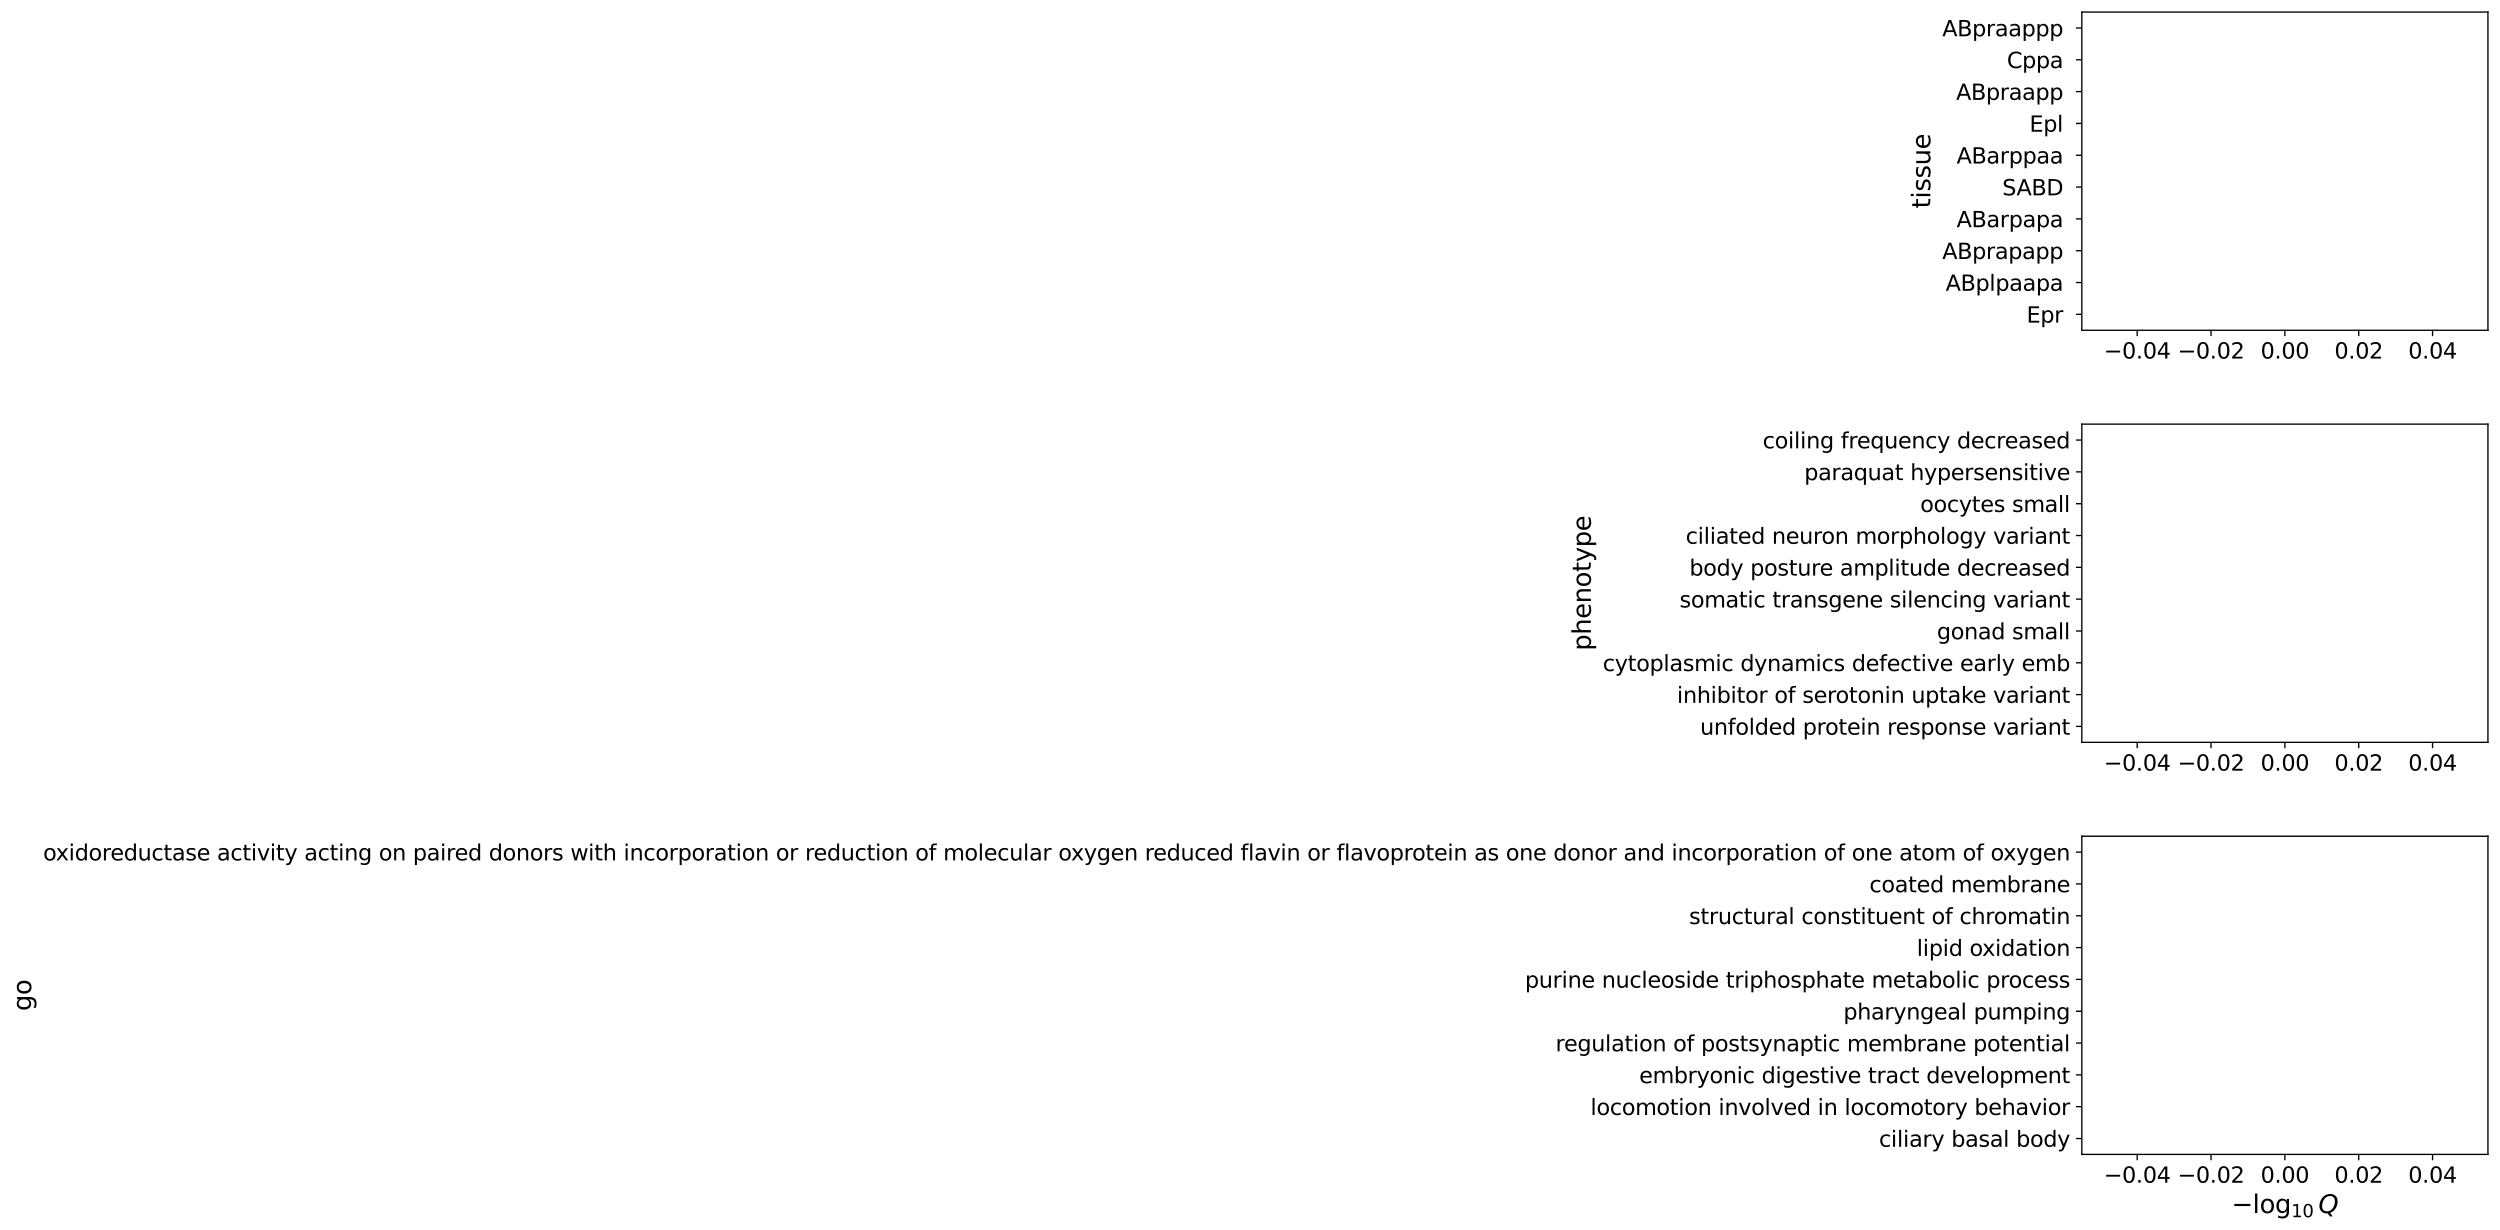 <?xml version="1.0" encoding="utf-8" standalone="no"?>
<!DOCTYPE svg PUBLIC "-//W3C//DTD SVG 1.1//EN"
  "http://www.w3.org/Graphics/SVG/1.1/DTD/svg11.dtd">
<svg xmlns:xlink="http://www.w3.org/1999/xlink" width="1491.057pt" height="733.852pt" viewBox="0 0 1491.057 733.852" xmlns="http://www.w3.org/2000/svg" version="1.1">
 <defs>
  <style type="text/css">*{stroke-linejoin: round; stroke-linecap: butt}</style>
 </defs>
 <g id="figure_1">
  <g id="patch_1">
   <path d="M -0 733.852 
L 1491.057 733.852 
L 1491.057 0 
L -0 0 
z
" style="fill: #ffffff"/>
  </g>
  <g id="axes_1">
   <g id="patch_2">
    <path d="M 1241.642 196.973 
L 1483.857 196.973 
L 1483.857 7.2 
L 1241.642 7.2 
z
" style="fill: #ffffff"/>
   </g>
   <g id="patch_3">
    <path d="M 0 0 
z
" clip-path="url(#p6a3b838942)" style="fill: #3274a1; stroke: #ffffff; stroke-linejoin: miter"/>
   </g>
   <g id="patch_4">
    <path d="M 0 0 
z
" clip-path="url(#p6a3b838942)" style="fill: #e1812c; stroke: #ffffff; stroke-linejoin: miter"/>
   </g>
   <g id="patch_5">
    <path d="M 0 0 
z
" clip-path="url(#p6a3b838942)" style="fill: #3a923a; stroke: #ffffff; stroke-linejoin: miter"/>
   </g>
   <g id="patch_6">
    <path d="M 0 0 
z
" clip-path="url(#p6a3b838942)" style="fill: #c03d3e; stroke: #ffffff; stroke-linejoin: miter"/>
   </g>
   <g id="patch_7">
    <path d="M 0 0 
z
" clip-path="url(#p6a3b838942)" style="fill: #9372b2; stroke: #ffffff; stroke-linejoin: miter"/>
   </g>
   <g id="patch_8">
    <path d="M 0 0 
z
" clip-path="url(#p6a3b838942)" style="fill: #845b53; stroke: #ffffff; stroke-linejoin: miter"/>
   </g>
   <g id="patch_9">
    <path d="M 0 0 
z
" clip-path="url(#p6a3b838942)" style="fill: #d684bd; stroke: #ffffff; stroke-linejoin: miter"/>
   </g>
   <g id="patch_10">
    <path d="M 0 0 
z
" clip-path="url(#p6a3b838942)" style="fill: #7f7f7f; stroke: #ffffff; stroke-linejoin: miter"/>
   </g>
   <g id="patch_11">
    <path d="M 0 0 
z
" clip-path="url(#p6a3b838942)" style="fill: #a9aa35; stroke: #ffffff; stroke-linejoin: miter"/>
   </g>
   <g id="patch_12">
    <path d="M 0 0 
z
" clip-path="url(#p6a3b838942)" style="fill: #2eabb8; stroke: #ffffff; stroke-linejoin: miter"/>
   </g>
   <g id="matplotlib.axis_1">
    <g id="xtick_1">
     <g id="line2d_1">
      <defs>
       <path id="m98daff0d1c" d="M 0 0 
L 0 3.5 
" style="stroke: #000000; stroke-width: 0.8"/>
      </defs>
      <g>
       <use xlink:href="#m98daff0d1c" x="1274.671" y="196.973" style="stroke: #000000; stroke-width: 0.8"/>
      </g>
     </g>
     <g id="text_1">
      <!-- −0.04 -->
      <g transform="translate(1254.752 213.851) scale(0.13 -0.13)">
       <defs>
        <path id="DejaVuSans-2212" d="M 678 2272 
L 4684 2272 
L 4684 1741 
L 678 1741 
L 678 2272 
z
" transform="scale(0.016)"/>
        <path id="DejaVuSans-30" d="M 2034 4250 
Q 1547 4250 1301 3770 
Q 1056 3291 1056 2328 
Q 1056 1369 1301 889 
Q 1547 409 2034 409 
Q 2525 409 2770 889 
Q 3016 1369 3016 2328 
Q 3016 3291 2770 3770 
Q 2525 4250 2034 4250 
z
M 2034 4750 
Q 2819 4750 3233 4129 
Q 3647 3509 3647 2328 
Q 3647 1150 3233 529 
Q 2819 -91 2034 -91 
Q 1250 -91 836 529 
Q 422 1150 422 2328 
Q 422 3509 836 4129 
Q 1250 4750 2034 4750 
z
" transform="scale(0.016)"/>
        <path id="DejaVuSans-2e" d="M 684 794 
L 1344 794 
L 1344 0 
L 684 0 
L 684 794 
z
" transform="scale(0.016)"/>
        <path id="DejaVuSans-34" d="M 2419 4116 
L 825 1625 
L 2419 1625 
L 2419 4116 
z
M 2253 4666 
L 3047 4666 
L 3047 1625 
L 3713 1625 
L 3713 1100 
L 3047 1100 
L 3047 0 
L 2419 0 
L 2419 1100 
L 313 1100 
L 313 1709 
L 2253 4666 
z
" transform="scale(0.016)"/>
       </defs>
       <use xlink:href="#DejaVuSans-2212"/>
       <use xlink:href="#DejaVuSans-30" x="83.789"/>
       <use xlink:href="#DejaVuSans-2e" x="147.412"/>
       <use xlink:href="#DejaVuSans-30" x="179.199"/>
       <use xlink:href="#DejaVuSans-34" x="242.822"/>
      </g>
     </g>
    </g>
    <g id="xtick_2">
     <g id="line2d_2">
      <g>
       <use xlink:href="#m98daff0d1c" x="1318.71" y="196.973" style="stroke: #000000; stroke-width: 0.8"/>
      </g>
     </g>
     <g id="text_2">
      <!-- −0.02 -->
      <g transform="translate(1298.791 213.851) scale(0.13 -0.13)">
       <defs>
        <path id="DejaVuSans-32" d="M 1228 531 
L 3431 531 
L 3431 0 
L 469 0 
L 469 531 
Q 828 903 1448 1529 
Q 2069 2156 2228 2338 
Q 2531 2678 2651 2914 
Q 2772 3150 2772 3378 
Q 2772 3750 2511 3984 
Q 2250 4219 1831 4219 
Q 1534 4219 1204 4116 
Q 875 4013 500 3803 
L 500 4441 
Q 881 4594 1212 4672 
Q 1544 4750 1819 4750 
Q 2544 4750 2975 4387 
Q 3406 4025 3406 3419 
Q 3406 3131 3298 2873 
Q 3191 2616 2906 2266 
Q 2828 2175 2409 1742 
Q 1991 1309 1228 531 
z
" transform="scale(0.016)"/>
       </defs>
       <use xlink:href="#DejaVuSans-2212"/>
       <use xlink:href="#DejaVuSans-30" x="83.789"/>
       <use xlink:href="#DejaVuSans-2e" x="147.412"/>
       <use xlink:href="#DejaVuSans-30" x="179.199"/>
       <use xlink:href="#DejaVuSans-32" x="242.822"/>
      </g>
     </g>
    </g>
    <g id="xtick_3">
     <g id="line2d_3">
      <g>
       <use xlink:href="#m98daff0d1c" x="1362.75" y="196.973" style="stroke: #000000; stroke-width: 0.8"/>
      </g>
     </g>
     <g id="text_3">
      <!-- 0.00 -->
      <g transform="translate(1348.277 213.851) scale(0.13 -0.13)">
       <use xlink:href="#DejaVuSans-30"/>
       <use xlink:href="#DejaVuSans-2e" x="63.623"/>
       <use xlink:href="#DejaVuSans-30" x="95.41"/>
       <use xlink:href="#DejaVuSans-30" x="159.033"/>
      </g>
     </g>
    </g>
    <g id="xtick_4">
     <g id="line2d_4">
      <g>
       <use xlink:href="#m98daff0d1c" x="1406.789" y="196.973" style="stroke: #000000; stroke-width: 0.8"/>
      </g>
     </g>
     <g id="text_4">
      <!-- 0.02 -->
      <g transform="translate(1392.316 213.851) scale(0.13 -0.13)">
       <use xlink:href="#DejaVuSans-30"/>
       <use xlink:href="#DejaVuSans-2e" x="63.623"/>
       <use xlink:href="#DejaVuSans-30" x="95.41"/>
       <use xlink:href="#DejaVuSans-32" x="159.033"/>
      </g>
     </g>
    </g>
    <g id="xtick_5">
     <g id="line2d_5">
      <g>
       <use xlink:href="#m98daff0d1c" x="1450.828" y="196.973" style="stroke: #000000; stroke-width: 0.8"/>
      </g>
     </g>
     <g id="text_5">
      <!-- 0.04 -->
      <g transform="translate(1436.355 213.851) scale(0.13 -0.13)">
       <use xlink:href="#DejaVuSans-30"/>
       <use xlink:href="#DejaVuSans-2e" x="63.623"/>
       <use xlink:href="#DejaVuSans-30" x="95.41"/>
       <use xlink:href="#DejaVuSans-34" x="159.033"/>
      </g>
     </g>
    </g>
   </g>
   <g id="matplotlib.axis_2">
    <g id="ytick_1">
     <g id="line2d_6">
      <defs>
       <path id="m27a1bd98a4" d="M 0 0 
L -3.5 0 
" style="stroke: #000000; stroke-width: 0.8"/>
      </defs>
      <g>
       <use xlink:href="#m27a1bd98a4" x="1241.642" y="16.689" style="stroke: #000000; stroke-width: 0.8"/>
      </g>
     </g>
     <g id="text_6">
      <!-- ABpraappp  -->
      <g transform="translate(1158.409 21.628) scale(0.13 -0.13)">
       <defs>
        <path id="DejaVuSans-41" d="M 2188 4044 
L 1331 1722 
L 3047 1722 
L 2188 4044 
z
M 1831 4666 
L 2547 4666 
L 4325 0 
L 3669 0 
L 3244 1197 
L 1141 1197 
L 716 0 
L 50 0 
L 1831 4666 
z
" transform="scale(0.016)"/>
        <path id="DejaVuSans-42" d="M 1259 2228 
L 1259 519 
L 2272 519 
Q 2781 519 3026 730 
Q 3272 941 3272 1375 
Q 3272 1813 3026 2020 
Q 2781 2228 2272 2228 
L 1259 2228 
z
M 1259 4147 
L 1259 2741 
L 2194 2741 
Q 2656 2741 2882 2914 
Q 3109 3088 3109 3444 
Q 3109 3797 2882 3972 
Q 2656 4147 2194 4147 
L 1259 4147 
z
M 628 4666 
L 2241 4666 
Q 2963 4666 3353 4366 
Q 3744 4066 3744 3513 
Q 3744 3084 3544 2831 
Q 3344 2578 2956 2516 
Q 3422 2416 3680 2098 
Q 3938 1781 3938 1306 
Q 3938 681 3513 340 
Q 3088 0 2303 0 
L 628 0 
L 628 4666 
z
" transform="scale(0.016)"/>
        <path id="DejaVuSans-70" d="M 1159 525 
L 1159 -1331 
L 581 -1331 
L 581 3500 
L 1159 3500 
L 1159 2969 
Q 1341 3281 1617 3432 
Q 1894 3584 2278 3584 
Q 2916 3584 3314 3078 
Q 3713 2572 3713 1747 
Q 3713 922 3314 415 
Q 2916 -91 2278 -91 
Q 1894 -91 1617 61 
Q 1341 213 1159 525 
z
M 3116 1747 
Q 3116 2381 2855 2742 
Q 2594 3103 2138 3103 
Q 1681 3103 1420 2742 
Q 1159 2381 1159 1747 
Q 1159 1113 1420 752 
Q 1681 391 2138 391 
Q 2594 391 2855 752 
Q 3116 1113 3116 1747 
z
" transform="scale(0.016)"/>
        <path id="DejaVuSans-72" d="M 2631 2963 
Q 2534 3019 2420 3045 
Q 2306 3072 2169 3072 
Q 1681 3072 1420 2755 
Q 1159 2438 1159 1844 
L 1159 0 
L 581 0 
L 581 3500 
L 1159 3500 
L 1159 2956 
Q 1341 3275 1631 3429 
Q 1922 3584 2338 3584 
Q 2397 3584 2469 3576 
Q 2541 3569 2628 3553 
L 2631 2963 
z
" transform="scale(0.016)"/>
        <path id="DejaVuSans-61" d="M 2194 1759 
Q 1497 1759 1228 1600 
Q 959 1441 959 1056 
Q 959 750 1161 570 
Q 1363 391 1709 391 
Q 2188 391 2477 730 
Q 2766 1069 2766 1631 
L 2766 1759 
L 2194 1759 
z
M 3341 1997 
L 3341 0 
L 2766 0 
L 2766 531 
Q 2569 213 2275 61 
Q 1981 -91 1556 -91 
Q 1019 -91 701 211 
Q 384 513 384 1019 
Q 384 1609 779 1909 
Q 1175 2209 1959 2209 
L 2766 2209 
L 2766 2266 
Q 2766 2663 2505 2880 
Q 2244 3097 1772 3097 
Q 1472 3097 1187 3025 
Q 903 2953 641 2809 
L 641 3341 
Q 956 3463 1253 3523 
Q 1550 3584 1831 3584 
Q 2591 3584 2966 3190 
Q 3341 2797 3341 1997 
z
" transform="scale(0.016)"/>
        <path id="DejaVuSans-20" transform="scale(0.016)"/>
       </defs>
       <use xlink:href="#DejaVuSans-41"/>
       <use xlink:href="#DejaVuSans-42" x="68.408"/>
       <use xlink:href="#DejaVuSans-70" x="137.012"/>
       <use xlink:href="#DejaVuSans-72" x="200.488"/>
       <use xlink:href="#DejaVuSans-61" x="241.602"/>
       <use xlink:href="#DejaVuSans-61" x="302.881"/>
       <use xlink:href="#DejaVuSans-70" x="364.16"/>
       <use xlink:href="#DejaVuSans-70" x="427.637"/>
       <use xlink:href="#DejaVuSans-70" x="491.113"/>
       <use xlink:href="#DejaVuSans-20" x="554.59"/>
      </g>
     </g>
    </g>
    <g id="ytick_2">
     <g id="line2d_7">
      <g>
       <use xlink:href="#m27a1bd98a4" x="1241.642" y="35.666" style="stroke: #000000; stroke-width: 0.8"/>
      </g>
     </g>
     <g id="text_7">
      <!-- Cppa  -->
      <g transform="translate(1196.96 40.605) scale(0.13 -0.13)">
       <defs>
        <path id="DejaVuSans-43" d="M 4122 4306 
L 4122 3641 
Q 3803 3938 3442 4084 
Q 3081 4231 2675 4231 
Q 1875 4231 1450 3742 
Q 1025 3253 1025 2328 
Q 1025 1406 1450 917 
Q 1875 428 2675 428 
Q 3081 428 3442 575 
Q 3803 722 4122 1019 
L 4122 359 
Q 3791 134 3420 21 
Q 3050 -91 2638 -91 
Q 1578 -91 968 557 
Q 359 1206 359 2328 
Q 359 3453 968 4101 
Q 1578 4750 2638 4750 
Q 3056 4750 3426 4639 
Q 3797 4528 4122 4306 
z
" transform="scale(0.016)"/>
       </defs>
       <use xlink:href="#DejaVuSans-43"/>
       <use xlink:href="#DejaVuSans-70" x="69.824"/>
       <use xlink:href="#DejaVuSans-70" x="133.301"/>
       <use xlink:href="#DejaVuSans-61" x="196.777"/>
       <use xlink:href="#DejaVuSans-20" x="258.057"/>
      </g>
     </g>
    </g>
    <g id="ytick_3">
     <g id="line2d_8">
      <g>
       <use xlink:href="#m27a1bd98a4" x="1241.642" y="54.643" style="stroke: #000000; stroke-width: 0.8"/>
      </g>
     </g>
     <g id="text_8">
      <!-- ABpraapp  -->
      <g transform="translate(1166.662 59.582) scale(0.13 -0.13)">
       <use xlink:href="#DejaVuSans-41"/>
       <use xlink:href="#DejaVuSans-42" x="68.408"/>
       <use xlink:href="#DejaVuSans-70" x="137.012"/>
       <use xlink:href="#DejaVuSans-72" x="200.488"/>
       <use xlink:href="#DejaVuSans-61" x="241.602"/>
       <use xlink:href="#DejaVuSans-61" x="302.881"/>
       <use xlink:href="#DejaVuSans-70" x="364.16"/>
       <use xlink:href="#DejaVuSans-70" x="427.637"/>
       <use xlink:href="#DejaVuSans-20" x="491.113"/>
      </g>
     </g>
    </g>
    <g id="ytick_4">
     <g id="line2d_9">
      <g>
       <use xlink:href="#m27a1bd98a4" x="1241.642" y="73.621" style="stroke: #000000; stroke-width: 0.8"/>
      </g>
     </g>
     <g id="text_9">
      <!-- Epl  -->
      <g transform="translate(1210.432 78.56) scale(0.13 -0.13)">
       <defs>
        <path id="DejaVuSans-45" d="M 628 4666 
L 3578 4666 
L 3578 4134 
L 1259 4134 
L 1259 2753 
L 3481 2753 
L 3481 2222 
L 1259 2222 
L 1259 531 
L 3634 531 
L 3634 0 
L 628 0 
L 628 4666 
z
" transform="scale(0.016)"/>
        <path id="DejaVuSans-6c" d="M 603 4863 
L 1178 4863 
L 1178 0 
L 603 0 
L 603 4863 
z
" transform="scale(0.016)"/>
       </defs>
       <use xlink:href="#DejaVuSans-45"/>
       <use xlink:href="#DejaVuSans-70" x="63.184"/>
       <use xlink:href="#DejaVuSans-6c" x="126.66"/>
       <use xlink:href="#DejaVuSans-20" x="154.443"/>
      </g>
     </g>
    </g>
    <g id="ytick_5">
     <g id="line2d_10">
      <g>
       <use xlink:href="#m27a1bd98a4" x="1241.642" y="92.598" style="stroke: #000000; stroke-width: 0.8"/>
      </g>
     </g>
     <g id="text_10">
      <!-- ABarppaa  -->
      <g transform="translate(1166.949 97.537) scale(0.13 -0.13)">
       <use xlink:href="#DejaVuSans-41"/>
       <use xlink:href="#DejaVuSans-42" x="68.408"/>
       <use xlink:href="#DejaVuSans-61" x="137.012"/>
       <use xlink:href="#DejaVuSans-72" x="198.291"/>
       <use xlink:href="#DejaVuSans-70" x="239.404"/>
       <use xlink:href="#DejaVuSans-70" x="302.881"/>
       <use xlink:href="#DejaVuSans-61" x="366.357"/>
       <use xlink:href="#DejaVuSans-61" x="427.637"/>
       <use xlink:href="#DejaVuSans-20" x="488.916"/>
      </g>
     </g>
    </g>
    <g id="ytick_6">
     <g id="line2d_11">
      <g>
       <use xlink:href="#m27a1bd98a4" x="1241.642" y="111.575" style="stroke: #000000; stroke-width: 0.8"/>
      </g>
     </g>
     <g id="text_11">
      <!-- SABD  -->
      <g transform="translate(1194.192 116.514) scale(0.13 -0.13)">
       <defs>
        <path id="DejaVuSans-53" d="M 3425 4513 
L 3425 3897 
Q 3066 4069 2747 4153 
Q 2428 4238 2131 4238 
Q 1616 4238 1336 4038 
Q 1056 3838 1056 3469 
Q 1056 3159 1242 3001 
Q 1428 2844 1947 2747 
L 2328 2669 
Q 3034 2534 3370 2195 
Q 3706 1856 3706 1288 
Q 3706 609 3251 259 
Q 2797 -91 1919 -91 
Q 1588 -91 1214 -16 
Q 841 59 441 206 
L 441 856 
Q 825 641 1194 531 
Q 1563 422 1919 422 
Q 2459 422 2753 634 
Q 3047 847 3047 1241 
Q 3047 1584 2836 1778 
Q 2625 1972 2144 2069 
L 1759 2144 
Q 1053 2284 737 2584 
Q 422 2884 422 3419 
Q 422 4038 858 4394 
Q 1294 4750 2059 4750 
Q 2388 4750 2728 4690 
Q 3069 4631 3425 4513 
z
" transform="scale(0.016)"/>
        <path id="DejaVuSans-44" d="M 1259 4147 
L 1259 519 
L 2022 519 
Q 2988 519 3436 956 
Q 3884 1394 3884 2338 
Q 3884 3275 3436 3711 
Q 2988 4147 2022 4147 
L 1259 4147 
z
M 628 4666 
L 1925 4666 
Q 3281 4666 3915 4102 
Q 4550 3538 4550 2338 
Q 4550 1131 3912 565 
Q 3275 0 1925 0 
L 628 0 
L 628 4666 
z
" transform="scale(0.016)"/>
       </defs>
       <use xlink:href="#DejaVuSans-53"/>
       <use xlink:href="#DejaVuSans-41" x="65.352"/>
       <use xlink:href="#DejaVuSans-42" x="133.76"/>
       <use xlink:href="#DejaVuSans-44" x="202.363"/>
       <use xlink:href="#DejaVuSans-20" x="279.365"/>
      </g>
     </g>
    </g>
    <g id="ytick_7">
     <g id="line2d_12">
      <g>
       <use xlink:href="#m27a1bd98a4" x="1241.642" y="130.553" style="stroke: #000000; stroke-width: 0.8"/>
      </g>
     </g>
     <g id="text_12">
      <!-- ABarpapa  -->
      <g transform="translate(1166.949 135.492) scale(0.13 -0.13)">
       <use xlink:href="#DejaVuSans-41"/>
       <use xlink:href="#DejaVuSans-42" x="68.408"/>
       <use xlink:href="#DejaVuSans-61" x="137.012"/>
       <use xlink:href="#DejaVuSans-72" x="198.291"/>
       <use xlink:href="#DejaVuSans-70" x="239.404"/>
       <use xlink:href="#DejaVuSans-61" x="302.881"/>
       <use xlink:href="#DejaVuSans-70" x="364.16"/>
       <use xlink:href="#DejaVuSans-61" x="427.637"/>
       <use xlink:href="#DejaVuSans-20" x="488.916"/>
      </g>
     </g>
    </g>
    <g id="ytick_8">
     <g id="line2d_13">
      <g>
       <use xlink:href="#m27a1bd98a4" x="1241.642" y="149.53" style="stroke: #000000; stroke-width: 0.8"/>
      </g>
     </g>
     <g id="text_13">
      <!-- ABprapapp  -->
      <g transform="translate(1158.409 154.469) scale(0.13 -0.13)">
       <use xlink:href="#DejaVuSans-41"/>
       <use xlink:href="#DejaVuSans-42" x="68.408"/>
       <use xlink:href="#DejaVuSans-70" x="137.012"/>
       <use xlink:href="#DejaVuSans-72" x="200.488"/>
       <use xlink:href="#DejaVuSans-61" x="241.602"/>
       <use xlink:href="#DejaVuSans-70" x="302.881"/>
       <use xlink:href="#DejaVuSans-61" x="366.357"/>
       <use xlink:href="#DejaVuSans-70" x="427.637"/>
       <use xlink:href="#DejaVuSans-70" x="491.113"/>
       <use xlink:href="#DejaVuSans-20" x="554.59"/>
      </g>
     </g>
    </g>
    <g id="ytick_9">
     <g id="line2d_14">
      <g>
       <use xlink:href="#m27a1bd98a4" x="1241.642" y="168.507" style="stroke: #000000; stroke-width: 0.8"/>
      </g>
     </g>
     <g id="text_14">
      <!-- ABplpaapa  -->
      <g transform="translate(1160.428 173.446) scale(0.13 -0.13)">
       <use xlink:href="#DejaVuSans-41"/>
       <use xlink:href="#DejaVuSans-42" x="68.408"/>
       <use xlink:href="#DejaVuSans-70" x="137.012"/>
       <use xlink:href="#DejaVuSans-6c" x="200.488"/>
       <use xlink:href="#DejaVuSans-70" x="228.271"/>
       <use xlink:href="#DejaVuSans-61" x="291.748"/>
       <use xlink:href="#DejaVuSans-61" x="353.027"/>
       <use xlink:href="#DejaVuSans-70" x="414.307"/>
       <use xlink:href="#DejaVuSans-61" x="477.783"/>
       <use xlink:href="#DejaVuSans-20" x="539.062"/>
      </g>
     </g>
    </g>
    <g id="ytick_10">
     <g id="line2d_15">
      <g>
       <use xlink:href="#m27a1bd98a4" x="1241.642" y="187.485" style="stroke: #000000; stroke-width: 0.8"/>
      </g>
     </g>
     <g id="text_15">
      <!-- Epr  -->
      <g transform="translate(1208.699 192.424) scale(0.13 -0.13)">
       <use xlink:href="#DejaVuSans-45"/>
       <use xlink:href="#DejaVuSans-70" x="63.184"/>
       <use xlink:href="#DejaVuSans-72" x="126.66"/>
       <use xlink:href="#DejaVuSans-20" x="167.773"/>
      </g>
     </g>
    </g>
    <g id="text_16">
     <!-- tissue -->
     <g transform="translate(1151.29 124.293) rotate(-90) scale(0.15 -0.15)">
      <defs>
       <path id="DejaVuSans-74" d="M 1172 4494 
L 1172 3500 
L 2356 3500 
L 2356 3053 
L 1172 3053 
L 1172 1153 
Q 1172 725 1289 603 
Q 1406 481 1766 481 
L 2356 481 
L 2356 0 
L 1766 0 
Q 1100 0 847 248 
Q 594 497 594 1153 
L 594 3053 
L 172 3053 
L 172 3500 
L 594 3500 
L 594 4494 
L 1172 4494 
z
" transform="scale(0.016)"/>
       <path id="DejaVuSans-69" d="M 603 3500 
L 1178 3500 
L 1178 0 
L 603 0 
L 603 3500 
z
M 603 4863 
L 1178 4863 
L 1178 4134 
L 603 4134 
L 603 4863 
z
" transform="scale(0.016)"/>
       <path id="DejaVuSans-73" d="M 2834 3397 
L 2834 2853 
Q 2591 2978 2328 3040 
Q 2066 3103 1784 3103 
Q 1356 3103 1142 2972 
Q 928 2841 928 2578 
Q 928 2378 1081 2264 
Q 1234 2150 1697 2047 
L 1894 2003 
Q 2506 1872 2764 1633 
Q 3022 1394 3022 966 
Q 3022 478 2636 193 
Q 2250 -91 1575 -91 
Q 1294 -91 989 -36 
Q 684 19 347 128 
L 347 722 
Q 666 556 975 473 
Q 1284 391 1588 391 
Q 1994 391 2212 530 
Q 2431 669 2431 922 
Q 2431 1156 2273 1281 
Q 2116 1406 1581 1522 
L 1381 1569 
Q 847 1681 609 1914 
Q 372 2147 372 2553 
Q 372 3047 722 3315 
Q 1072 3584 1716 3584 
Q 2034 3584 2315 3537 
Q 2597 3491 2834 3397 
z
" transform="scale(0.016)"/>
       <path id="DejaVuSans-75" d="M 544 1381 
L 544 3500 
L 1119 3500 
L 1119 1403 
Q 1119 906 1312 657 
Q 1506 409 1894 409 
Q 2359 409 2629 706 
Q 2900 1003 2900 1516 
L 2900 3500 
L 3475 3500 
L 3475 0 
L 2900 0 
L 2900 538 
Q 2691 219 2414 64 
Q 2138 -91 1772 -91 
Q 1169 -91 856 284 
Q 544 659 544 1381 
z
M 1991 3584 
L 1991 3584 
z
" transform="scale(0.016)"/>
       <path id="DejaVuSans-65" d="M 3597 1894 
L 3597 1613 
L 953 1613 
Q 991 1019 1311 708 
Q 1631 397 2203 397 
Q 2534 397 2845 478 
Q 3156 559 3463 722 
L 3463 178 
Q 3153 47 2828 -22 
Q 2503 -91 2169 -91 
Q 1331 -91 842 396 
Q 353 884 353 1716 
Q 353 2575 817 3079 
Q 1281 3584 2069 3584 
Q 2775 3584 3186 3129 
Q 3597 2675 3597 1894 
z
M 3022 2063 
Q 3016 2534 2758 2815 
Q 2500 3097 2075 3097 
Q 1594 3097 1305 2825 
Q 1016 2553 972 2059 
L 3022 2063 
z
" transform="scale(0.016)"/>
      </defs>
      <use xlink:href="#DejaVuSans-74"/>
      <use xlink:href="#DejaVuSans-69" x="39.209"/>
      <use xlink:href="#DejaVuSans-73" x="66.992"/>
      <use xlink:href="#DejaVuSans-73" x="119.092"/>
      <use xlink:href="#DejaVuSans-75" x="171.191"/>
      <use xlink:href="#DejaVuSans-65" x="234.57"/>
     </g>
    </g>
   </g>
   <g id="line2d_16">
    <path clip-path="url(#p6a3b838942)" style="fill: none; stroke: #424242; stroke-width: 2.7; stroke-linecap: round"/>
   </g>
   <g id="line2d_17">
    <path clip-path="url(#p6a3b838942)" style="fill: none; stroke: #424242; stroke-width: 2.7; stroke-linecap: round"/>
   </g>
   <g id="line2d_18">
    <path clip-path="url(#p6a3b838942)" style="fill: none; stroke: #424242; stroke-width: 2.7; stroke-linecap: round"/>
   </g>
   <g id="line2d_19">
    <path clip-path="url(#p6a3b838942)" style="fill: none; stroke: #424242; stroke-width: 2.7; stroke-linecap: round"/>
   </g>
   <g id="line2d_20">
    <path clip-path="url(#p6a3b838942)" style="fill: none; stroke: #424242; stroke-width: 2.7; stroke-linecap: round"/>
   </g>
   <g id="line2d_21">
    <path clip-path="url(#p6a3b838942)" style="fill: none; stroke: #424242; stroke-width: 2.7; stroke-linecap: round"/>
   </g>
   <g id="line2d_22">
    <path clip-path="url(#p6a3b838942)" style="fill: none; stroke: #424242; stroke-width: 2.7; stroke-linecap: round"/>
   </g>
   <g id="line2d_23">
    <path clip-path="url(#p6a3b838942)" style="fill: none; stroke: #424242; stroke-width: 2.7; stroke-linecap: round"/>
   </g>
   <g id="line2d_24">
    <path clip-path="url(#p6a3b838942)" style="fill: none; stroke: #424242; stroke-width: 2.7; stroke-linecap: round"/>
   </g>
   <g id="line2d_25">
    <path clip-path="url(#p6a3b838942)" style="fill: none; stroke: #424242; stroke-width: 2.7; stroke-linecap: round"/>
   </g>
   <g id="patch_13">
    <path d="M 1241.642 196.973 
L 1241.642 7.2 
" style="fill: none; stroke: #000000; stroke-width: 0.8; stroke-linejoin: miter; stroke-linecap: square"/>
   </g>
   <g id="patch_14">
    <path d="M 1483.857 196.973 
L 1483.857 7.2 
" style="fill: none; stroke: #000000; stroke-width: 0.8; stroke-linejoin: miter; stroke-linecap: square"/>
   </g>
   <g id="patch_15">
    <path d="M 1241.642 196.973 
L 1483.857 196.973 
" style="fill: none; stroke: #000000; stroke-width: 0.8; stroke-linejoin: miter; stroke-linecap: square"/>
   </g>
   <g id="patch_16">
    <path d="M 1241.642 7.2 
L 1483.857 7.2 
" style="fill: none; stroke: #000000; stroke-width: 0.8; stroke-linejoin: miter; stroke-linecap: square"/>
   </g>
  </g>
  <g id="axes_2">
   <g id="patch_17">
    <path d="M 1241.642 442.747 
L 1483.857 442.747 
L 1483.857 252.973 
L 1241.642 252.973 
z
" style="fill: #ffffff"/>
   </g>
   <g id="patch_18">
    <path d="M 0 0 
z
" clip-path="url(#p04b474c015)" style="fill: #3274a1; stroke: #ffffff; stroke-linejoin: miter"/>
   </g>
   <g id="patch_19">
    <path d="M 0 0 
z
" clip-path="url(#p04b474c015)" style="fill: #e1812c; stroke: #ffffff; stroke-linejoin: miter"/>
   </g>
   <g id="patch_20">
    <path d="M 0 0 
z
" clip-path="url(#p04b474c015)" style="fill: #3a923a; stroke: #ffffff; stroke-linejoin: miter"/>
   </g>
   <g id="patch_21">
    <path d="M 0 0 
z
" clip-path="url(#p04b474c015)" style="fill: #c03d3e; stroke: #ffffff; stroke-linejoin: miter"/>
   </g>
   <g id="patch_22">
    <path d="M 0 0 
z
" clip-path="url(#p04b474c015)" style="fill: #9372b2; stroke: #ffffff; stroke-linejoin: miter"/>
   </g>
   <g id="patch_23">
    <path d="M 0 0 
z
" clip-path="url(#p04b474c015)" style="fill: #845b53; stroke: #ffffff; stroke-linejoin: miter"/>
   </g>
   <g id="patch_24">
    <path d="M 0 0 
z
" clip-path="url(#p04b474c015)" style="fill: #d684bd; stroke: #ffffff; stroke-linejoin: miter"/>
   </g>
   <g id="patch_25">
    <path d="M 0 0 
z
" clip-path="url(#p04b474c015)" style="fill: #7f7f7f; stroke: #ffffff; stroke-linejoin: miter"/>
   </g>
   <g id="patch_26">
    <path d="M 0 0 
z
" clip-path="url(#p04b474c015)" style="fill: #a9aa35; stroke: #ffffff; stroke-linejoin: miter"/>
   </g>
   <g id="patch_27">
    <path d="M 0 0 
z
" clip-path="url(#p04b474c015)" style="fill: #2eabb8; stroke: #ffffff; stroke-linejoin: miter"/>
   </g>
   <g id="matplotlib.axis_3">
    <g id="xtick_6">
     <g id="line2d_26">
      <g>
       <use xlink:href="#m98daff0d1c" x="1274.671" y="442.747" style="stroke: #000000; stroke-width: 0.8"/>
      </g>
     </g>
     <g id="text_17">
      <!-- −0.04 -->
      <g transform="translate(1254.752 459.625) scale(0.13 -0.13)">
       <use xlink:href="#DejaVuSans-2212"/>
       <use xlink:href="#DejaVuSans-30" x="83.789"/>
       <use xlink:href="#DejaVuSans-2e" x="147.412"/>
       <use xlink:href="#DejaVuSans-30" x="179.199"/>
       <use xlink:href="#DejaVuSans-34" x="242.822"/>
      </g>
     </g>
    </g>
    <g id="xtick_7">
     <g id="line2d_27">
      <g>
       <use xlink:href="#m98daff0d1c" x="1318.71" y="442.747" style="stroke: #000000; stroke-width: 0.8"/>
      </g>
     </g>
     <g id="text_18">
      <!-- −0.02 -->
      <g transform="translate(1298.791 459.625) scale(0.13 -0.13)">
       <use xlink:href="#DejaVuSans-2212"/>
       <use xlink:href="#DejaVuSans-30" x="83.789"/>
       <use xlink:href="#DejaVuSans-2e" x="147.412"/>
       <use xlink:href="#DejaVuSans-30" x="179.199"/>
       <use xlink:href="#DejaVuSans-32" x="242.822"/>
      </g>
     </g>
    </g>
    <g id="xtick_8">
     <g id="line2d_28">
      <g>
       <use xlink:href="#m98daff0d1c" x="1362.75" y="442.747" style="stroke: #000000; stroke-width: 0.8"/>
      </g>
     </g>
     <g id="text_19">
      <!-- 0.00 -->
      <g transform="translate(1348.277 459.625) scale(0.13 -0.13)">
       <use xlink:href="#DejaVuSans-30"/>
       <use xlink:href="#DejaVuSans-2e" x="63.623"/>
       <use xlink:href="#DejaVuSans-30" x="95.41"/>
       <use xlink:href="#DejaVuSans-30" x="159.033"/>
      </g>
     </g>
    </g>
    <g id="xtick_9">
     <g id="line2d_29">
      <g>
       <use xlink:href="#m98daff0d1c" x="1406.789" y="442.747" style="stroke: #000000; stroke-width: 0.8"/>
      </g>
     </g>
     <g id="text_20">
      <!-- 0.02 -->
      <g transform="translate(1392.316 459.625) scale(0.13 -0.13)">
       <use xlink:href="#DejaVuSans-30"/>
       <use xlink:href="#DejaVuSans-2e" x="63.623"/>
       <use xlink:href="#DejaVuSans-30" x="95.41"/>
       <use xlink:href="#DejaVuSans-32" x="159.033"/>
      </g>
     </g>
    </g>
    <g id="xtick_10">
     <g id="line2d_30">
      <g>
       <use xlink:href="#m98daff0d1c" x="1450.828" y="442.747" style="stroke: #000000; stroke-width: 0.8"/>
      </g>
     </g>
     <g id="text_21">
      <!-- 0.04 -->
      <g transform="translate(1436.355 459.625) scale(0.13 -0.13)">
       <use xlink:href="#DejaVuSans-30"/>
       <use xlink:href="#DejaVuSans-2e" x="63.623"/>
       <use xlink:href="#DejaVuSans-30" x="95.41"/>
       <use xlink:href="#DejaVuSans-34" x="159.033"/>
      </g>
     </g>
    </g>
   </g>
   <g id="matplotlib.axis_4">
    <g id="ytick_11">
     <g id="line2d_31">
      <g>
       <use xlink:href="#m27a1bd98a4" x="1241.642" y="262.462" style="stroke: #000000; stroke-width: 0.8"/>
      </g>
     </g>
     <g id="text_22">
      <!-- coiling frequency decreased -->
      <g transform="translate(1051.31 267.401) scale(0.13 -0.13)">
       <defs>
        <path id="DejaVuSans-63" d="M 3122 3366 
L 3122 2828 
Q 2878 2963 2633 3030 
Q 2388 3097 2138 3097 
Q 1578 3097 1268 2742 
Q 959 2388 959 1747 
Q 959 1106 1268 751 
Q 1578 397 2138 397 
Q 2388 397 2633 464 
Q 2878 531 3122 666 
L 3122 134 
Q 2881 22 2623 -34 
Q 2366 -91 2075 -91 
Q 1284 -91 818 406 
Q 353 903 353 1747 
Q 353 2603 823 3093 
Q 1294 3584 2113 3584 
Q 2378 3584 2631 3529 
Q 2884 3475 3122 3366 
z
" transform="scale(0.016)"/>
        <path id="DejaVuSans-6f" d="M 1959 3097 
Q 1497 3097 1228 2736 
Q 959 2375 959 1747 
Q 959 1119 1226 758 
Q 1494 397 1959 397 
Q 2419 397 2687 759 
Q 2956 1122 2956 1747 
Q 2956 2369 2687 2733 
Q 2419 3097 1959 3097 
z
M 1959 3584 
Q 2709 3584 3137 3096 
Q 3566 2609 3566 1747 
Q 3566 888 3137 398 
Q 2709 -91 1959 -91 
Q 1206 -91 779 398 
Q 353 888 353 1747 
Q 353 2609 779 3096 
Q 1206 3584 1959 3584 
z
" transform="scale(0.016)"/>
        <path id="DejaVuSans-6e" d="M 3513 2113 
L 3513 0 
L 2938 0 
L 2938 2094 
Q 2938 2591 2744 2837 
Q 2550 3084 2163 3084 
Q 1697 3084 1428 2787 
Q 1159 2491 1159 1978 
L 1159 0 
L 581 0 
L 581 3500 
L 1159 3500 
L 1159 2956 
Q 1366 3272 1645 3428 
Q 1925 3584 2291 3584 
Q 2894 3584 3203 3211 
Q 3513 2838 3513 2113 
z
" transform="scale(0.016)"/>
        <path id="DejaVuSans-67" d="M 2906 1791 
Q 2906 2416 2648 2759 
Q 2391 3103 1925 3103 
Q 1463 3103 1205 2759 
Q 947 2416 947 1791 
Q 947 1169 1205 825 
Q 1463 481 1925 481 
Q 2391 481 2648 825 
Q 2906 1169 2906 1791 
z
M 3481 434 
Q 3481 -459 3084 -895 
Q 2688 -1331 1869 -1331 
Q 1566 -1331 1297 -1286 
Q 1028 -1241 775 -1147 
L 775 -588 
Q 1028 -725 1275 -790 
Q 1522 -856 1778 -856 
Q 2344 -856 2625 -561 
Q 2906 -266 2906 331 
L 2906 616 
Q 2728 306 2450 153 
Q 2172 0 1784 0 
Q 1141 0 747 490 
Q 353 981 353 1791 
Q 353 2603 747 3093 
Q 1141 3584 1784 3584 
Q 2172 3584 2450 3431 
Q 2728 3278 2906 2969 
L 2906 3500 
L 3481 3500 
L 3481 434 
z
" transform="scale(0.016)"/>
        <path id="DejaVuSans-66" d="M 2375 4863 
L 2375 4384 
L 1825 4384 
Q 1516 4384 1395 4259 
Q 1275 4134 1275 3809 
L 1275 3500 
L 2222 3500 
L 2222 3053 
L 1275 3053 
L 1275 0 
L 697 0 
L 697 3053 
L 147 3053 
L 147 3500 
L 697 3500 
L 697 3744 
Q 697 4328 969 4595 
Q 1241 4863 1831 4863 
L 2375 4863 
z
" transform="scale(0.016)"/>
        <path id="DejaVuSans-71" d="M 947 1747 
Q 947 1113 1208 752 
Q 1469 391 1925 391 
Q 2381 391 2643 752 
Q 2906 1113 2906 1747 
Q 2906 2381 2643 2742 
Q 2381 3103 1925 3103 
Q 1469 3103 1208 2742 
Q 947 2381 947 1747 
z
M 2906 525 
Q 2725 213 2448 61 
Q 2172 -91 1784 -91 
Q 1150 -91 751 415 
Q 353 922 353 1747 
Q 353 2572 751 3078 
Q 1150 3584 1784 3584 
Q 2172 3584 2448 3432 
Q 2725 3281 2906 2969 
L 2906 3500 
L 3481 3500 
L 3481 -1331 
L 2906 -1331 
L 2906 525 
z
" transform="scale(0.016)"/>
        <path id="DejaVuSans-79" d="M 2059 -325 
Q 1816 -950 1584 -1140 
Q 1353 -1331 966 -1331 
L 506 -1331 
L 506 -850 
L 844 -850 
Q 1081 -850 1212 -737 
Q 1344 -625 1503 -206 
L 1606 56 
L 191 3500 
L 800 3500 
L 1894 763 
L 2988 3500 
L 3597 3500 
L 2059 -325 
z
" transform="scale(0.016)"/>
        <path id="DejaVuSans-64" d="M 2906 2969 
L 2906 4863 
L 3481 4863 
L 3481 0 
L 2906 0 
L 2906 525 
Q 2725 213 2448 61 
Q 2172 -91 1784 -91 
Q 1150 -91 751 415 
Q 353 922 353 1747 
Q 353 2572 751 3078 
Q 1150 3584 1784 3584 
Q 2172 3584 2448 3432 
Q 2725 3281 2906 2969 
z
M 947 1747 
Q 947 1113 1208 752 
Q 1469 391 1925 391 
Q 2381 391 2643 752 
Q 2906 1113 2906 1747 
Q 2906 2381 2643 2742 
Q 2381 3103 1925 3103 
Q 1469 3103 1208 2742 
Q 947 2381 947 1747 
z
" transform="scale(0.016)"/>
       </defs>
       <use xlink:href="#DejaVuSans-63"/>
       <use xlink:href="#DejaVuSans-6f" x="54.98"/>
       <use xlink:href="#DejaVuSans-69" x="116.162"/>
       <use xlink:href="#DejaVuSans-6c" x="143.945"/>
       <use xlink:href="#DejaVuSans-69" x="171.729"/>
       <use xlink:href="#DejaVuSans-6e" x="199.512"/>
       <use xlink:href="#DejaVuSans-67" x="262.891"/>
       <use xlink:href="#DejaVuSans-20" x="326.367"/>
       <use xlink:href="#DejaVuSans-66" x="358.154"/>
       <use xlink:href="#DejaVuSans-72" x="393.359"/>
       <use xlink:href="#DejaVuSans-65" x="432.223"/>
       <use xlink:href="#DejaVuSans-71" x="493.746"/>
       <use xlink:href="#DejaVuSans-75" x="557.223"/>
       <use xlink:href="#DejaVuSans-65" x="620.602"/>
       <use xlink:href="#DejaVuSans-6e" x="682.125"/>
       <use xlink:href="#DejaVuSans-63" x="745.504"/>
       <use xlink:href="#DejaVuSans-79" x="800.484"/>
       <use xlink:href="#DejaVuSans-20" x="859.664"/>
       <use xlink:href="#DejaVuSans-64" x="891.451"/>
       <use xlink:href="#DejaVuSans-65" x="954.928"/>
       <use xlink:href="#DejaVuSans-63" x="1016.451"/>
       <use xlink:href="#DejaVuSans-72" x="1071.432"/>
       <use xlink:href="#DejaVuSans-65" x="1110.295"/>
       <use xlink:href="#DejaVuSans-61" x="1171.818"/>
       <use xlink:href="#DejaVuSans-73" x="1233.098"/>
       <use xlink:href="#DejaVuSans-65" x="1285.197"/>
       <use xlink:href="#DejaVuSans-64" x="1346.721"/>
      </g>
     </g>
    </g>
    <g id="ytick_12">
     <g id="line2d_32">
      <g>
       <use xlink:href="#m27a1bd98a4" x="1241.642" y="281.439" style="stroke: #000000; stroke-width: 0.8"/>
      </g>
     </g>
     <g id="text_23">
      <!-- paraquat hypersensitive -->
      <g transform="translate(1076.101 286.378) scale(0.13 -0.13)">
       <defs>
        <path id="DejaVuSans-68" d="M 3513 2113 
L 3513 0 
L 2938 0 
L 2938 2094 
Q 2938 2591 2744 2837 
Q 2550 3084 2163 3084 
Q 1697 3084 1428 2787 
Q 1159 2491 1159 1978 
L 1159 0 
L 581 0 
L 581 4863 
L 1159 4863 
L 1159 2956 
Q 1366 3272 1645 3428 
Q 1925 3584 2291 3584 
Q 2894 3584 3203 3211 
Q 3513 2838 3513 2113 
z
" transform="scale(0.016)"/>
        <path id="DejaVuSans-76" d="M 191 3500 
L 800 3500 
L 1894 563 
L 2988 3500 
L 3597 3500 
L 2284 0 
L 1503 0 
L 191 3500 
z
" transform="scale(0.016)"/>
       </defs>
       <use xlink:href="#DejaVuSans-70"/>
       <use xlink:href="#DejaVuSans-61" x="63.477"/>
       <use xlink:href="#DejaVuSans-72" x="124.756"/>
       <use xlink:href="#DejaVuSans-61" x="165.869"/>
       <use xlink:href="#DejaVuSans-71" x="227.148"/>
       <use xlink:href="#DejaVuSans-75" x="290.625"/>
       <use xlink:href="#DejaVuSans-61" x="354.004"/>
       <use xlink:href="#DejaVuSans-74" x="415.283"/>
       <use xlink:href="#DejaVuSans-20" x="454.492"/>
       <use xlink:href="#DejaVuSans-68" x="486.279"/>
       <use xlink:href="#DejaVuSans-79" x="549.658"/>
       <use xlink:href="#DejaVuSans-70" x="608.838"/>
       <use xlink:href="#DejaVuSans-65" x="672.314"/>
       <use xlink:href="#DejaVuSans-72" x="733.838"/>
       <use xlink:href="#DejaVuSans-73" x="774.951"/>
       <use xlink:href="#DejaVuSans-65" x="827.051"/>
       <use xlink:href="#DejaVuSans-6e" x="888.574"/>
       <use xlink:href="#DejaVuSans-73" x="951.953"/>
       <use xlink:href="#DejaVuSans-69" x="1004.053"/>
       <use xlink:href="#DejaVuSans-74" x="1031.836"/>
       <use xlink:href="#DejaVuSans-69" x="1071.045"/>
       <use xlink:href="#DejaVuSans-76" x="1098.828"/>
       <use xlink:href="#DejaVuSans-65" x="1158.008"/>
      </g>
     </g>
    </g>
    <g id="ytick_13">
     <g id="line2d_33">
      <g>
       <use xlink:href="#m27a1bd98a4" x="1241.642" y="300.417" style="stroke: #000000; stroke-width: 0.8"/>
      </g>
     </g>
     <g id="text_24">
      <!-- oocytes small -->
      <g transform="translate(1145.267 305.356) scale(0.13 -0.13)">
       <defs>
        <path id="DejaVuSans-6d" d="M 3328 2828 
Q 3544 3216 3844 3400 
Q 4144 3584 4550 3584 
Q 5097 3584 5394 3201 
Q 5691 2819 5691 2113 
L 5691 0 
L 5113 0 
L 5113 2094 
Q 5113 2597 4934 2840 
Q 4756 3084 4391 3084 
Q 3944 3084 3684 2787 
Q 3425 2491 3425 1978 
L 3425 0 
L 2847 0 
L 2847 2094 
Q 2847 2600 2669 2842 
Q 2491 3084 2119 3084 
Q 1678 3084 1418 2786 
Q 1159 2488 1159 1978 
L 1159 0 
L 581 0 
L 581 3500 
L 1159 3500 
L 1159 2956 
Q 1356 3278 1631 3431 
Q 1906 3584 2284 3584 
Q 2666 3584 2933 3390 
Q 3200 3197 3328 2828 
z
" transform="scale(0.016)"/>
       </defs>
       <use xlink:href="#DejaVuSans-6f"/>
       <use xlink:href="#DejaVuSans-6f" x="61.182"/>
       <use xlink:href="#DejaVuSans-63" x="122.363"/>
       <use xlink:href="#DejaVuSans-79" x="177.344"/>
       <use xlink:href="#DejaVuSans-74" x="236.523"/>
       <use xlink:href="#DejaVuSans-65" x="275.732"/>
       <use xlink:href="#DejaVuSans-73" x="337.256"/>
       <use xlink:href="#DejaVuSans-20" x="389.355"/>
       <use xlink:href="#DejaVuSans-73" x="421.143"/>
       <use xlink:href="#DejaVuSans-6d" x="473.242"/>
       <use xlink:href="#DejaVuSans-61" x="570.654"/>
       <use xlink:href="#DejaVuSans-6c" x="631.934"/>
       <use xlink:href="#DejaVuSans-6c" x="659.717"/>
      </g>
     </g>
    </g>
    <g id="ytick_14">
     <g id="line2d_34">
      <g>
       <use xlink:href="#m27a1bd98a4" x="1241.642" y="319.394" style="stroke: #000000; stroke-width: 0.8"/>
      </g>
     </g>
     <g id="text_25">
      <!-- ciliated neuron morphology variant -->
      <g transform="translate(1005.389 324.333) scale(0.13 -0.13)">
       <use xlink:href="#DejaVuSans-63"/>
       <use xlink:href="#DejaVuSans-69" x="54.98"/>
       <use xlink:href="#DejaVuSans-6c" x="82.764"/>
       <use xlink:href="#DejaVuSans-69" x="110.547"/>
       <use xlink:href="#DejaVuSans-61" x="138.33"/>
       <use xlink:href="#DejaVuSans-74" x="199.609"/>
       <use xlink:href="#DejaVuSans-65" x="238.818"/>
       <use xlink:href="#DejaVuSans-64" x="300.342"/>
       <use xlink:href="#DejaVuSans-20" x="363.818"/>
       <use xlink:href="#DejaVuSans-6e" x="395.605"/>
       <use xlink:href="#DejaVuSans-65" x="458.984"/>
       <use xlink:href="#DejaVuSans-75" x="520.508"/>
       <use xlink:href="#DejaVuSans-72" x="583.887"/>
       <use xlink:href="#DejaVuSans-6f" x="622.75"/>
       <use xlink:href="#DejaVuSans-6e" x="683.932"/>
       <use xlink:href="#DejaVuSans-20" x="747.311"/>
       <use xlink:href="#DejaVuSans-6d" x="779.098"/>
       <use xlink:href="#DejaVuSans-6f" x="876.51"/>
       <use xlink:href="#DejaVuSans-72" x="937.691"/>
       <use xlink:href="#DejaVuSans-70" x="978.805"/>
       <use xlink:href="#DejaVuSans-68" x="1042.281"/>
       <use xlink:href="#DejaVuSans-6f" x="1105.66"/>
       <use xlink:href="#DejaVuSans-6c" x="1166.842"/>
       <use xlink:href="#DejaVuSans-6f" x="1194.625"/>
       <use xlink:href="#DejaVuSans-67" x="1255.807"/>
       <use xlink:href="#DejaVuSans-79" x="1319.283"/>
       <use xlink:href="#DejaVuSans-20" x="1378.463"/>
       <use xlink:href="#DejaVuSans-76" x="1410.25"/>
       <use xlink:href="#DejaVuSans-61" x="1469.43"/>
       <use xlink:href="#DejaVuSans-72" x="1530.709"/>
       <use xlink:href="#DejaVuSans-69" x="1571.822"/>
       <use xlink:href="#DejaVuSans-61" x="1599.605"/>
       <use xlink:href="#DejaVuSans-6e" x="1660.885"/>
       <use xlink:href="#DejaVuSans-74" x="1724.264"/>
      </g>
     </g>
    </g>
    <g id="ytick_15">
     <g id="line2d_35">
      <g>
       <use xlink:href="#m27a1bd98a4" x="1241.642" y="338.371" style="stroke: #000000; stroke-width: 0.8"/>
      </g>
     </g>
     <g id="text_26">
      <!-- body posture amplitude decreased -->
      <g transform="translate(1007.593 343.31) scale(0.13 -0.13)">
       <defs>
        <path id="DejaVuSans-62" d="M 3116 1747 
Q 3116 2381 2855 2742 
Q 2594 3103 2138 3103 
Q 1681 3103 1420 2742 
Q 1159 2381 1159 1747 
Q 1159 1113 1420 752 
Q 1681 391 2138 391 
Q 2594 391 2855 752 
Q 3116 1113 3116 1747 
z
M 1159 2969 
Q 1341 3281 1617 3432 
Q 1894 3584 2278 3584 
Q 2916 3584 3314 3078 
Q 3713 2572 3713 1747 
Q 3713 922 3314 415 
Q 2916 -91 2278 -91 
Q 1894 -91 1617 61 
Q 1341 213 1159 525 
L 1159 0 
L 581 0 
L 581 4863 
L 1159 4863 
L 1159 2969 
z
" transform="scale(0.016)"/>
       </defs>
       <use xlink:href="#DejaVuSans-62"/>
       <use xlink:href="#DejaVuSans-6f" x="63.477"/>
       <use xlink:href="#DejaVuSans-64" x="124.658"/>
       <use xlink:href="#DejaVuSans-79" x="188.135"/>
       <use xlink:href="#DejaVuSans-20" x="247.314"/>
       <use xlink:href="#DejaVuSans-70" x="279.102"/>
       <use xlink:href="#DejaVuSans-6f" x="342.578"/>
       <use xlink:href="#DejaVuSans-73" x="403.76"/>
       <use xlink:href="#DejaVuSans-74" x="455.859"/>
       <use xlink:href="#DejaVuSans-75" x="495.068"/>
       <use xlink:href="#DejaVuSans-72" x="558.447"/>
       <use xlink:href="#DejaVuSans-65" x="597.311"/>
       <use xlink:href="#DejaVuSans-20" x="658.834"/>
       <use xlink:href="#DejaVuSans-61" x="690.621"/>
       <use xlink:href="#DejaVuSans-6d" x="751.9"/>
       <use xlink:href="#DejaVuSans-70" x="849.312"/>
       <use xlink:href="#DejaVuSans-6c" x="912.789"/>
       <use xlink:href="#DejaVuSans-69" x="940.572"/>
       <use xlink:href="#DejaVuSans-74" x="968.355"/>
       <use xlink:href="#DejaVuSans-75" x="1007.564"/>
       <use xlink:href="#DejaVuSans-64" x="1070.943"/>
       <use xlink:href="#DejaVuSans-65" x="1134.42"/>
       <use xlink:href="#DejaVuSans-20" x="1195.943"/>
       <use xlink:href="#DejaVuSans-64" x="1227.73"/>
       <use xlink:href="#DejaVuSans-65" x="1291.207"/>
       <use xlink:href="#DejaVuSans-63" x="1352.73"/>
       <use xlink:href="#DejaVuSans-72" x="1407.711"/>
       <use xlink:href="#DejaVuSans-65" x="1446.574"/>
       <use xlink:href="#DejaVuSans-61" x="1508.098"/>
       <use xlink:href="#DejaVuSans-73" x="1569.377"/>
       <use xlink:href="#DejaVuSans-65" x="1621.477"/>
       <use xlink:href="#DejaVuSans-64" x="1683"/>
      </g>
     </g>
    </g>
    <g id="ytick_16">
     <g id="line2d_36">
      <g>
       <use xlink:href="#m27a1bd98a4" x="1241.642" y="357.349" style="stroke: #000000; stroke-width: 0.8"/>
      </g>
     </g>
     <g id="text_27">
      <!-- somatic transgene silencing variant -->
      <g transform="translate(1001.725 362.288) scale(0.13 -0.13)">
       <use xlink:href="#DejaVuSans-73"/>
       <use xlink:href="#DejaVuSans-6f" x="52.1"/>
       <use xlink:href="#DejaVuSans-6d" x="113.281"/>
       <use xlink:href="#DejaVuSans-61" x="210.693"/>
       <use xlink:href="#DejaVuSans-74" x="271.973"/>
       <use xlink:href="#DejaVuSans-69" x="311.182"/>
       <use xlink:href="#DejaVuSans-63" x="338.965"/>
       <use xlink:href="#DejaVuSans-20" x="393.945"/>
       <use xlink:href="#DejaVuSans-74" x="425.732"/>
       <use xlink:href="#DejaVuSans-72" x="464.941"/>
       <use xlink:href="#DejaVuSans-61" x="506.055"/>
       <use xlink:href="#DejaVuSans-6e" x="567.334"/>
       <use xlink:href="#DejaVuSans-73" x="630.713"/>
       <use xlink:href="#DejaVuSans-67" x="682.812"/>
       <use xlink:href="#DejaVuSans-65" x="746.289"/>
       <use xlink:href="#DejaVuSans-6e" x="807.812"/>
       <use xlink:href="#DejaVuSans-65" x="871.191"/>
       <use xlink:href="#DejaVuSans-20" x="932.715"/>
       <use xlink:href="#DejaVuSans-73" x="964.502"/>
       <use xlink:href="#DejaVuSans-69" x="1016.602"/>
       <use xlink:href="#DejaVuSans-6c" x="1044.385"/>
       <use xlink:href="#DejaVuSans-65" x="1072.168"/>
       <use xlink:href="#DejaVuSans-6e" x="1133.691"/>
       <use xlink:href="#DejaVuSans-63" x="1197.07"/>
       <use xlink:href="#DejaVuSans-69" x="1252.051"/>
       <use xlink:href="#DejaVuSans-6e" x="1279.834"/>
       <use xlink:href="#DejaVuSans-67" x="1343.213"/>
       <use xlink:href="#DejaVuSans-20" x="1406.689"/>
       <use xlink:href="#DejaVuSans-76" x="1438.477"/>
       <use xlink:href="#DejaVuSans-61" x="1497.656"/>
       <use xlink:href="#DejaVuSans-72" x="1558.936"/>
       <use xlink:href="#DejaVuSans-69" x="1600.049"/>
       <use xlink:href="#DejaVuSans-61" x="1627.832"/>
       <use xlink:href="#DejaVuSans-6e" x="1689.111"/>
       <use xlink:href="#DejaVuSans-74" x="1752.49"/>
      </g>
     </g>
    </g>
    <g id="ytick_17">
     <g id="line2d_37">
      <g>
       <use xlink:href="#m27a1bd98a4" x="1241.642" y="376.326" style="stroke: #000000; stroke-width: 0.8"/>
      </g>
     </g>
     <g id="text_28">
      <!-- gonad small -->
      <g transform="translate(1155.22 381.265) scale(0.13 -0.13)">
       <use xlink:href="#DejaVuSans-67"/>
       <use xlink:href="#DejaVuSans-6f" x="63.477"/>
       <use xlink:href="#DejaVuSans-6e" x="124.658"/>
       <use xlink:href="#DejaVuSans-61" x="188.037"/>
       <use xlink:href="#DejaVuSans-64" x="249.316"/>
       <use xlink:href="#DejaVuSans-20" x="312.793"/>
       <use xlink:href="#DejaVuSans-73" x="344.58"/>
       <use xlink:href="#DejaVuSans-6d" x="396.68"/>
       <use xlink:href="#DejaVuSans-61" x="494.092"/>
       <use xlink:href="#DejaVuSans-6c" x="555.371"/>
       <use xlink:href="#DejaVuSans-6c" x="583.154"/>
      </g>
     </g>
    </g>
    <g id="ytick_18">
     <g id="line2d_38">
      <g>
       <use xlink:href="#m27a1bd98a4" x="1241.642" y="395.303" style="stroke: #000000; stroke-width: 0.8"/>
      </g>
     </g>
     <g id="text_29">
      <!-- cytoplasmic dynamics defective early emb -->
      <g transform="translate(955.942 400.242) scale(0.13 -0.13)">
       <use xlink:href="#DejaVuSans-63"/>
       <use xlink:href="#DejaVuSans-79" x="54.98"/>
       <use xlink:href="#DejaVuSans-74" x="114.16"/>
       <use xlink:href="#DejaVuSans-6f" x="153.369"/>
       <use xlink:href="#DejaVuSans-70" x="214.551"/>
       <use xlink:href="#DejaVuSans-6c" x="278.027"/>
       <use xlink:href="#DejaVuSans-61" x="305.811"/>
       <use xlink:href="#DejaVuSans-73" x="367.09"/>
       <use xlink:href="#DejaVuSans-6d" x="419.189"/>
       <use xlink:href="#DejaVuSans-69" x="516.602"/>
       <use xlink:href="#DejaVuSans-63" x="544.385"/>
       <use xlink:href="#DejaVuSans-20" x="599.365"/>
       <use xlink:href="#DejaVuSans-64" x="631.152"/>
       <use xlink:href="#DejaVuSans-79" x="694.629"/>
       <use xlink:href="#DejaVuSans-6e" x="753.809"/>
       <use xlink:href="#DejaVuSans-61" x="817.188"/>
       <use xlink:href="#DejaVuSans-6d" x="878.467"/>
       <use xlink:href="#DejaVuSans-69" x="975.879"/>
       <use xlink:href="#DejaVuSans-63" x="1003.662"/>
       <use xlink:href="#DejaVuSans-73" x="1058.643"/>
       <use xlink:href="#DejaVuSans-20" x="1110.742"/>
       <use xlink:href="#DejaVuSans-64" x="1142.529"/>
       <use xlink:href="#DejaVuSans-65" x="1206.006"/>
       <use xlink:href="#DejaVuSans-66" x="1267.529"/>
       <use xlink:href="#DejaVuSans-65" x="1302.734"/>
       <use xlink:href="#DejaVuSans-63" x="1364.258"/>
       <use xlink:href="#DejaVuSans-74" x="1419.238"/>
       <use xlink:href="#DejaVuSans-69" x="1458.447"/>
       <use xlink:href="#DejaVuSans-76" x="1486.23"/>
       <use xlink:href="#DejaVuSans-65" x="1545.41"/>
       <use xlink:href="#DejaVuSans-20" x="1606.934"/>
       <use xlink:href="#DejaVuSans-65" x="1638.721"/>
       <use xlink:href="#DejaVuSans-61" x="1700.244"/>
       <use xlink:href="#DejaVuSans-72" x="1761.523"/>
       <use xlink:href="#DejaVuSans-6c" x="1802.637"/>
       <use xlink:href="#DejaVuSans-79" x="1830.42"/>
       <use xlink:href="#DejaVuSans-20" x="1889.6"/>
       <use xlink:href="#DejaVuSans-65" x="1921.387"/>
       <use xlink:href="#DejaVuSans-6d" x="1982.91"/>
       <use xlink:href="#DejaVuSans-62" x="2080.322"/>
      </g>
     </g>
    </g>
    <g id="ytick_19">
     <g id="line2d_39">
      <g>
       <use xlink:href="#m27a1bd98a4" x="1241.642" y="414.281" style="stroke: #000000; stroke-width: 0.8"/>
      </g>
     </g>
     <g id="text_30">
      <!-- inhibitor of serotonin uptake variant -->
      <g transform="translate(1000.179 419.22) scale(0.13 -0.13)">
       <defs>
        <path id="DejaVuSans-6b" d="M 581 4863 
L 1159 4863 
L 1159 1991 
L 2875 3500 
L 3609 3500 
L 1753 1863 
L 3688 0 
L 2938 0 
L 1159 1709 
L 1159 0 
L 581 0 
L 581 4863 
z
" transform="scale(0.016)"/>
       </defs>
       <use xlink:href="#DejaVuSans-69"/>
       <use xlink:href="#DejaVuSans-6e" x="27.783"/>
       <use xlink:href="#DejaVuSans-68" x="91.162"/>
       <use xlink:href="#DejaVuSans-69" x="154.541"/>
       <use xlink:href="#DejaVuSans-62" x="182.324"/>
       <use xlink:href="#DejaVuSans-69" x="245.801"/>
       <use xlink:href="#DejaVuSans-74" x="273.584"/>
       <use xlink:href="#DejaVuSans-6f" x="312.793"/>
       <use xlink:href="#DejaVuSans-72" x="373.975"/>
       <use xlink:href="#DejaVuSans-20" x="415.088"/>
       <use xlink:href="#DejaVuSans-6f" x="446.875"/>
       <use xlink:href="#DejaVuSans-66" x="508.057"/>
       <use xlink:href="#DejaVuSans-20" x="543.262"/>
       <use xlink:href="#DejaVuSans-73" x="575.049"/>
       <use xlink:href="#DejaVuSans-65" x="627.148"/>
       <use xlink:href="#DejaVuSans-72" x="688.672"/>
       <use xlink:href="#DejaVuSans-6f" x="727.535"/>
       <use xlink:href="#DejaVuSans-74" x="788.717"/>
       <use xlink:href="#DejaVuSans-6f" x="827.926"/>
       <use xlink:href="#DejaVuSans-6e" x="889.107"/>
       <use xlink:href="#DejaVuSans-69" x="952.486"/>
       <use xlink:href="#DejaVuSans-6e" x="980.27"/>
       <use xlink:href="#DejaVuSans-20" x="1043.648"/>
       <use xlink:href="#DejaVuSans-75" x="1075.436"/>
       <use xlink:href="#DejaVuSans-70" x="1138.814"/>
       <use xlink:href="#DejaVuSans-74" x="1202.291"/>
       <use xlink:href="#DejaVuSans-61" x="1241.5"/>
       <use xlink:href="#DejaVuSans-6b" x="1302.779"/>
       <use xlink:href="#DejaVuSans-65" x="1357.064"/>
       <use xlink:href="#DejaVuSans-20" x="1418.588"/>
       <use xlink:href="#DejaVuSans-76" x="1450.375"/>
       <use xlink:href="#DejaVuSans-61" x="1509.555"/>
       <use xlink:href="#DejaVuSans-72" x="1570.834"/>
       <use xlink:href="#DejaVuSans-69" x="1611.947"/>
       <use xlink:href="#DejaVuSans-61" x="1639.73"/>
       <use xlink:href="#DejaVuSans-6e" x="1701.01"/>
       <use xlink:href="#DejaVuSans-74" x="1764.389"/>
      </g>
     </g>
    </g>
    <g id="ytick_20">
     <g id="line2d_40">
      <g>
       <use xlink:href="#m27a1bd98a4" x="1241.642" y="433.258" style="stroke: #000000; stroke-width: 0.8"/>
      </g>
     </g>
     <g id="text_31">
      <!-- unfolded protein response variant -->
      <g transform="translate(1013.959 438.197) scale(0.13 -0.13)">
       <use xlink:href="#DejaVuSans-75"/>
       <use xlink:href="#DejaVuSans-6e" x="63.379"/>
       <use xlink:href="#DejaVuSans-66" x="126.758"/>
       <use xlink:href="#DejaVuSans-6f" x="161.963"/>
       <use xlink:href="#DejaVuSans-6c" x="223.145"/>
       <use xlink:href="#DejaVuSans-64" x="250.928"/>
       <use xlink:href="#DejaVuSans-65" x="314.404"/>
       <use xlink:href="#DejaVuSans-64" x="375.928"/>
       <use xlink:href="#DejaVuSans-20" x="439.404"/>
       <use xlink:href="#DejaVuSans-70" x="471.191"/>
       <use xlink:href="#DejaVuSans-72" x="534.668"/>
       <use xlink:href="#DejaVuSans-6f" x="573.531"/>
       <use xlink:href="#DejaVuSans-74" x="634.713"/>
       <use xlink:href="#DejaVuSans-65" x="673.922"/>
       <use xlink:href="#DejaVuSans-69" x="735.445"/>
       <use xlink:href="#DejaVuSans-6e" x="763.229"/>
       <use xlink:href="#DejaVuSans-20" x="826.607"/>
       <use xlink:href="#DejaVuSans-72" x="858.395"/>
       <use xlink:href="#DejaVuSans-65" x="897.258"/>
       <use xlink:href="#DejaVuSans-73" x="958.781"/>
       <use xlink:href="#DejaVuSans-70" x="1010.881"/>
       <use xlink:href="#DejaVuSans-6f" x="1074.357"/>
       <use xlink:href="#DejaVuSans-6e" x="1135.539"/>
       <use xlink:href="#DejaVuSans-73" x="1198.918"/>
       <use xlink:href="#DejaVuSans-65" x="1251.018"/>
       <use xlink:href="#DejaVuSans-20" x="1312.541"/>
       <use xlink:href="#DejaVuSans-76" x="1344.328"/>
       <use xlink:href="#DejaVuSans-61" x="1403.508"/>
       <use xlink:href="#DejaVuSans-72" x="1464.787"/>
       <use xlink:href="#DejaVuSans-69" x="1505.9"/>
       <use xlink:href="#DejaVuSans-61" x="1533.684"/>
       <use xlink:href="#DejaVuSans-6e" x="1594.963"/>
       <use xlink:href="#DejaVuSans-74" x="1658.342"/>
      </g>
     </g>
    </g>
    <g id="text_32">
     <!-- phenotype -->
     <g transform="translate(948.823 388.087) rotate(-90) scale(0.15 -0.15)">
      <use xlink:href="#DejaVuSans-70"/>
      <use xlink:href="#DejaVuSans-68" x="63.477"/>
      <use xlink:href="#DejaVuSans-65" x="126.855"/>
      <use xlink:href="#DejaVuSans-6e" x="188.379"/>
      <use xlink:href="#DejaVuSans-6f" x="251.758"/>
      <use xlink:href="#DejaVuSans-74" x="312.939"/>
      <use xlink:href="#DejaVuSans-79" x="352.148"/>
      <use xlink:href="#DejaVuSans-70" x="411.328"/>
      <use xlink:href="#DejaVuSans-65" x="474.805"/>
     </g>
    </g>
   </g>
   <g id="line2d_41">
    <path clip-path="url(#p04b474c015)" style="fill: none; stroke: #424242; stroke-width: 2.7; stroke-linecap: round"/>
   </g>
   <g id="line2d_42">
    <path clip-path="url(#p04b474c015)" style="fill: none; stroke: #424242; stroke-width: 2.7; stroke-linecap: round"/>
   </g>
   <g id="line2d_43">
    <path clip-path="url(#p04b474c015)" style="fill: none; stroke: #424242; stroke-width: 2.7; stroke-linecap: round"/>
   </g>
   <g id="line2d_44">
    <path clip-path="url(#p04b474c015)" style="fill: none; stroke: #424242; stroke-width: 2.7; stroke-linecap: round"/>
   </g>
   <g id="line2d_45">
    <path clip-path="url(#p04b474c015)" style="fill: none; stroke: #424242; stroke-width: 2.7; stroke-linecap: round"/>
   </g>
   <g id="line2d_46">
    <path clip-path="url(#p04b474c015)" style="fill: none; stroke: #424242; stroke-width: 2.7; stroke-linecap: round"/>
   </g>
   <g id="line2d_47">
    <path clip-path="url(#p04b474c015)" style="fill: none; stroke: #424242; stroke-width: 2.7; stroke-linecap: round"/>
   </g>
   <g id="line2d_48">
    <path clip-path="url(#p04b474c015)" style="fill: none; stroke: #424242; stroke-width: 2.7; stroke-linecap: round"/>
   </g>
   <g id="line2d_49">
    <path clip-path="url(#p04b474c015)" style="fill: none; stroke: #424242; stroke-width: 2.7; stroke-linecap: round"/>
   </g>
   <g id="line2d_50">
    <path clip-path="url(#p04b474c015)" style="fill: none; stroke: #424242; stroke-width: 2.7; stroke-linecap: round"/>
   </g>
   <g id="patch_28">
    <path d="M 1241.642 442.747 
L 1241.642 252.973 
" style="fill: none; stroke: #000000; stroke-width: 0.8; stroke-linejoin: miter; stroke-linecap: square"/>
   </g>
   <g id="patch_29">
    <path d="M 1483.857 442.747 
L 1483.857 252.973 
" style="fill: none; stroke: #000000; stroke-width: 0.8; stroke-linejoin: miter; stroke-linecap: square"/>
   </g>
   <g id="patch_30">
    <path d="M 1241.642 442.747 
L 1483.857 442.747 
" style="fill: none; stroke: #000000; stroke-width: 0.8; stroke-linejoin: miter; stroke-linecap: square"/>
   </g>
   <g id="patch_31">
    <path d="M 1241.642 252.973 
L 1483.857 252.973 
" style="fill: none; stroke: #000000; stroke-width: 0.8; stroke-linejoin: miter; stroke-linecap: square"/>
   </g>
  </g>
  <g id="axes_3">
   <g id="patch_32">
    <path d="M 1241.642 688.52 
L 1483.857 688.52 
L 1483.857 498.747 
L 1241.642 498.747 
z
" style="fill: #ffffff"/>
   </g>
   <g id="patch_33">
    <path d="M 0 0 
z
" clip-path="url(#p26ebaba7e7)" style="fill: #3274a1; stroke: #ffffff; stroke-linejoin: miter"/>
   </g>
   <g id="patch_34">
    <path d="M 0 0 
z
" clip-path="url(#p26ebaba7e7)" style="fill: #e1812c; stroke: #ffffff; stroke-linejoin: miter"/>
   </g>
   <g id="patch_35">
    <path d="M 0 0 
z
" clip-path="url(#p26ebaba7e7)" style="fill: #3a923a; stroke: #ffffff; stroke-linejoin: miter"/>
   </g>
   <g id="patch_36">
    <path d="M 0 0 
z
" clip-path="url(#p26ebaba7e7)" style="fill: #c03d3e; stroke: #ffffff; stroke-linejoin: miter"/>
   </g>
   <g id="patch_37">
    <path d="M 0 0 
z
" clip-path="url(#p26ebaba7e7)" style="fill: #9372b2; stroke: #ffffff; stroke-linejoin: miter"/>
   </g>
   <g id="patch_38">
    <path d="M 0 0 
z
" clip-path="url(#p26ebaba7e7)" style="fill: #845b53; stroke: #ffffff; stroke-linejoin: miter"/>
   </g>
   <g id="patch_39">
    <path d="M 0 0 
z
" clip-path="url(#p26ebaba7e7)" style="fill: #d684bd; stroke: #ffffff; stroke-linejoin: miter"/>
   </g>
   <g id="patch_40">
    <path d="M 0 0 
z
" clip-path="url(#p26ebaba7e7)" style="fill: #7f7f7f; stroke: #ffffff; stroke-linejoin: miter"/>
   </g>
   <g id="patch_41">
    <path d="M 0 0 
z
" clip-path="url(#p26ebaba7e7)" style="fill: #a9aa35; stroke: #ffffff; stroke-linejoin: miter"/>
   </g>
   <g id="patch_42">
    <path d="M 0 0 
z
" clip-path="url(#p26ebaba7e7)" style="fill: #2eabb8; stroke: #ffffff; stroke-linejoin: miter"/>
   </g>
   <g id="matplotlib.axis_5">
    <g id="xtick_11">
     <g id="line2d_51">
      <g>
       <use xlink:href="#m98daff0d1c" x="1274.671" y="688.52" style="stroke: #000000; stroke-width: 0.8"/>
      </g>
     </g>
     <g id="text_33">
      <!-- −0.04 -->
      <g transform="translate(1254.752 705.398) scale(0.13 -0.13)">
       <use xlink:href="#DejaVuSans-2212"/>
       <use xlink:href="#DejaVuSans-30" x="83.789"/>
       <use xlink:href="#DejaVuSans-2e" x="147.412"/>
       <use xlink:href="#DejaVuSans-30" x="179.199"/>
       <use xlink:href="#DejaVuSans-34" x="242.822"/>
      </g>
     </g>
    </g>
    <g id="xtick_12">
     <g id="line2d_52">
      <g>
       <use xlink:href="#m98daff0d1c" x="1318.71" y="688.52" style="stroke: #000000; stroke-width: 0.8"/>
      </g>
     </g>
     <g id="text_34">
      <!-- −0.02 -->
      <g transform="translate(1298.791 705.398) scale(0.13 -0.13)">
       <use xlink:href="#DejaVuSans-2212"/>
       <use xlink:href="#DejaVuSans-30" x="83.789"/>
       <use xlink:href="#DejaVuSans-2e" x="147.412"/>
       <use xlink:href="#DejaVuSans-30" x="179.199"/>
       <use xlink:href="#DejaVuSans-32" x="242.822"/>
      </g>
     </g>
    </g>
    <g id="xtick_13">
     <g id="line2d_53">
      <g>
       <use xlink:href="#m98daff0d1c" x="1362.75" y="688.52" style="stroke: #000000; stroke-width: 0.8"/>
      </g>
     </g>
     <g id="text_35">
      <!-- 0.00 -->
      <g transform="translate(1348.277 705.398) scale(0.13 -0.13)">
       <use xlink:href="#DejaVuSans-30"/>
       <use xlink:href="#DejaVuSans-2e" x="63.623"/>
       <use xlink:href="#DejaVuSans-30" x="95.41"/>
       <use xlink:href="#DejaVuSans-30" x="159.033"/>
      </g>
     </g>
    </g>
    <g id="xtick_14">
     <g id="line2d_54">
      <g>
       <use xlink:href="#m98daff0d1c" x="1406.789" y="688.52" style="stroke: #000000; stroke-width: 0.8"/>
      </g>
     </g>
     <g id="text_36">
      <!-- 0.02 -->
      <g transform="translate(1392.316 705.398) scale(0.13 -0.13)">
       <use xlink:href="#DejaVuSans-30"/>
       <use xlink:href="#DejaVuSans-2e" x="63.623"/>
       <use xlink:href="#DejaVuSans-30" x="95.41"/>
       <use xlink:href="#DejaVuSans-32" x="159.033"/>
      </g>
     </g>
    </g>
    <g id="xtick_15">
     <g id="line2d_55">
      <g>
       <use xlink:href="#m98daff0d1c" x="1450.828" y="688.52" style="stroke: #000000; stroke-width: 0.8"/>
      </g>
     </g>
     <g id="text_37">
      <!-- 0.04 -->
      <g transform="translate(1436.355 705.398) scale(0.13 -0.13)">
       <use xlink:href="#DejaVuSans-30"/>
       <use xlink:href="#DejaVuSans-2e" x="63.623"/>
       <use xlink:href="#DejaVuSans-30" x="95.41"/>
       <use xlink:href="#DejaVuSans-34" x="159.033"/>
      </g>
     </g>
    </g>
    <g id="text_38">
     <!-- $-\log_{10}{Q}$ -->
     <g transform="translate(1330.95 723.502) scale(0.15 -0.15)">
      <defs>
       <path id="DejaVuSans-31" d="M 794 531 
L 1825 531 
L 1825 4091 
L 703 3866 
L 703 4441 
L 1819 4666 
L 2450 4666 
L 2450 531 
L 3481 531 
L 3481 0 
L 794 0 
L 794 531 
z
" transform="scale(0.016)"/>
       <path id="DejaVuSans-Oblique-51" d="M 2309 -84 
Q 2275 -88 2237 -89 
Q 2200 -91 2125 -91 
Q 1250 -91 756 411 
Q 263 913 263 1797 
Q 263 2319 452 2844 
Q 641 3369 978 3788 
Q 1369 4269 1858 4509 
Q 2347 4750 2938 4750 
Q 3794 4750 4287 4245 
Q 4781 3741 4781 2869 
Q 4781 1928 4265 1147 
Q 3750 366 2919 44 
L 3553 -825 
L 2847 -825 
L 2309 -84 
z
M 2919 4238 
Q 2400 4238 2003 3986 
Q 1606 3734 1313 3219 
Q 1125 2891 1026 2522 
Q 928 2153 928 1778 
Q 928 1128 1239 775 
Q 1550 422 2119 422 
Q 2631 422 3032 676 
Q 3434 931 3719 1434 
Q 3909 1772 4009 2142 
Q 4109 2513 4109 2881 
Q 4109 3528 3796 3883 
Q 3484 4238 2919 4238 
z
" transform="scale(0.016)"/>
      </defs>
      <use xlink:href="#DejaVuSans-2212" transform="translate(0 0.016)"/>
      <use xlink:href="#DejaVuSans-6c" transform="translate(83.789 0.016)"/>
      <use xlink:href="#DejaVuSans-6f" transform="translate(111.572 0.016)"/>
      <use xlink:href="#DejaVuSans-67" transform="translate(172.754 0.016)"/>
      <use xlink:href="#DejaVuSans-31" transform="translate(237.188 -16.391) scale(0.7)"/>
      <use xlink:href="#DejaVuSans-30" transform="translate(281.724 -16.391) scale(0.7)"/>
      <use xlink:href="#DejaVuSans-Oblique-51" transform="translate(345.23 0.016)"/>
     </g>
    </g>
   </g>
   <g id="matplotlib.axis_6">
    <g id="ytick_21">
     <g id="line2d_56">
      <g>
       <use xlink:href="#m27a1bd98a4" x="1241.642" y="508.235" style="stroke: #000000; stroke-width: 0.8"/>
      </g>
     </g>
     <g id="text_39">
      <!-- oxidoreductase activity acting on paired donors with incorporation or reduction of molecular oxygen reduced flavin or flavoprotein as one donor and incorporation of one atom of oxygen -->
      <g transform="translate(25.717 513.174) scale(0.13 -0.13)">
       <defs>
        <path id="DejaVuSans-78" d="M 3513 3500 
L 2247 1797 
L 3578 0 
L 2900 0 
L 1881 1375 
L 863 0 
L 184 0 
L 1544 1831 
L 300 3500 
L 978 3500 
L 1906 2253 
L 2834 3500 
L 3513 3500 
z
" transform="scale(0.016)"/>
        <path id="DejaVuSans-77" d="M 269 3500 
L 844 3500 
L 1563 769 
L 2278 3500 
L 2956 3500 
L 3675 769 
L 4391 3500 
L 4966 3500 
L 4050 0 
L 3372 0 
L 2619 2869 
L 1863 0 
L 1184 0 
L 269 3500 
z
" transform="scale(0.016)"/>
       </defs>
       <use xlink:href="#DejaVuSans-6f"/>
       <use xlink:href="#DejaVuSans-78" x="58.057"/>
       <use xlink:href="#DejaVuSans-69" x="117.236"/>
       <use xlink:href="#DejaVuSans-64" x="145.02"/>
       <use xlink:href="#DejaVuSans-6f" x="208.496"/>
       <use xlink:href="#DejaVuSans-72" x="269.678"/>
       <use xlink:href="#DejaVuSans-65" x="308.541"/>
       <use xlink:href="#DejaVuSans-64" x="370.064"/>
       <use xlink:href="#DejaVuSans-75" x="433.541"/>
       <use xlink:href="#DejaVuSans-63" x="496.92"/>
       <use xlink:href="#DejaVuSans-74" x="551.9"/>
       <use xlink:href="#DejaVuSans-61" x="591.109"/>
       <use xlink:href="#DejaVuSans-73" x="652.389"/>
       <use xlink:href="#DejaVuSans-65" x="704.488"/>
       <use xlink:href="#DejaVuSans-20" x="766.012"/>
       <use xlink:href="#DejaVuSans-61" x="797.799"/>
       <use xlink:href="#DejaVuSans-63" x="859.078"/>
       <use xlink:href="#DejaVuSans-74" x="914.059"/>
       <use xlink:href="#DejaVuSans-69" x="953.268"/>
       <use xlink:href="#DejaVuSans-76" x="981.051"/>
       <use xlink:href="#DejaVuSans-69" x="1040.23"/>
       <use xlink:href="#DejaVuSans-74" x="1068.014"/>
       <use xlink:href="#DejaVuSans-79" x="1107.223"/>
       <use xlink:href="#DejaVuSans-20" x="1166.402"/>
       <use xlink:href="#DejaVuSans-61" x="1198.189"/>
       <use xlink:href="#DejaVuSans-63" x="1259.469"/>
       <use xlink:href="#DejaVuSans-74" x="1314.449"/>
       <use xlink:href="#DejaVuSans-69" x="1353.658"/>
       <use xlink:href="#DejaVuSans-6e" x="1381.441"/>
       <use xlink:href="#DejaVuSans-67" x="1444.82"/>
       <use xlink:href="#DejaVuSans-20" x="1508.297"/>
       <use xlink:href="#DejaVuSans-6f" x="1540.084"/>
       <use xlink:href="#DejaVuSans-6e" x="1601.266"/>
       <use xlink:href="#DejaVuSans-20" x="1664.645"/>
       <use xlink:href="#DejaVuSans-70" x="1696.432"/>
       <use xlink:href="#DejaVuSans-61" x="1759.908"/>
       <use xlink:href="#DejaVuSans-69" x="1821.188"/>
       <use xlink:href="#DejaVuSans-72" x="1848.971"/>
       <use xlink:href="#DejaVuSans-65" x="1887.834"/>
       <use xlink:href="#DejaVuSans-64" x="1949.357"/>
       <use xlink:href="#DejaVuSans-20" x="2012.834"/>
       <use xlink:href="#DejaVuSans-64" x="2044.621"/>
       <use xlink:href="#DejaVuSans-6f" x="2108.098"/>
       <use xlink:href="#DejaVuSans-6e" x="2169.279"/>
       <use xlink:href="#DejaVuSans-6f" x="2232.658"/>
       <use xlink:href="#DejaVuSans-72" x="2293.84"/>
       <use xlink:href="#DejaVuSans-73" x="2334.953"/>
       <use xlink:href="#DejaVuSans-20" x="2387.053"/>
       <use xlink:href="#DejaVuSans-77" x="2418.84"/>
       <use xlink:href="#DejaVuSans-69" x="2500.627"/>
       <use xlink:href="#DejaVuSans-74" x="2528.41"/>
       <use xlink:href="#DejaVuSans-68" x="2567.619"/>
       <use xlink:href="#DejaVuSans-20" x="2630.998"/>
       <use xlink:href="#DejaVuSans-69" x="2662.785"/>
       <use xlink:href="#DejaVuSans-6e" x="2690.568"/>
       <use xlink:href="#DejaVuSans-63" x="2753.947"/>
       <use xlink:href="#DejaVuSans-6f" x="2808.928"/>
       <use xlink:href="#DejaVuSans-72" x="2870.109"/>
       <use xlink:href="#DejaVuSans-70" x="2911.223"/>
       <use xlink:href="#DejaVuSans-6f" x="2974.699"/>
       <use xlink:href="#DejaVuSans-72" x="3035.881"/>
       <use xlink:href="#DejaVuSans-61" x="3076.994"/>
       <use xlink:href="#DejaVuSans-74" x="3138.273"/>
       <use xlink:href="#DejaVuSans-69" x="3177.482"/>
       <use xlink:href="#DejaVuSans-6f" x="3205.266"/>
       <use xlink:href="#DejaVuSans-6e" x="3266.447"/>
       <use xlink:href="#DejaVuSans-20" x="3329.826"/>
       <use xlink:href="#DejaVuSans-6f" x="3361.613"/>
       <use xlink:href="#DejaVuSans-72" x="3422.795"/>
       <use xlink:href="#DejaVuSans-20" x="3463.908"/>
       <use xlink:href="#DejaVuSans-72" x="3495.695"/>
       <use xlink:href="#DejaVuSans-65" x="3534.559"/>
       <use xlink:href="#DejaVuSans-64" x="3596.082"/>
       <use xlink:href="#DejaVuSans-75" x="3659.559"/>
       <use xlink:href="#DejaVuSans-63" x="3722.938"/>
       <use xlink:href="#DejaVuSans-74" x="3777.918"/>
       <use xlink:href="#DejaVuSans-69" x="3817.127"/>
       <use xlink:href="#DejaVuSans-6f" x="3844.91"/>
       <use xlink:href="#DejaVuSans-6e" x="3906.092"/>
       <use xlink:href="#DejaVuSans-20" x="3969.471"/>
       <use xlink:href="#DejaVuSans-6f" x="4001.258"/>
       <use xlink:href="#DejaVuSans-66" x="4062.439"/>
       <use xlink:href="#DejaVuSans-20" x="4097.645"/>
       <use xlink:href="#DejaVuSans-6d" x="4129.432"/>
       <use xlink:href="#DejaVuSans-6f" x="4226.844"/>
       <use xlink:href="#DejaVuSans-6c" x="4288.025"/>
       <use xlink:href="#DejaVuSans-65" x="4315.809"/>
       <use xlink:href="#DejaVuSans-63" x="4377.332"/>
       <use xlink:href="#DejaVuSans-75" x="4432.312"/>
       <use xlink:href="#DejaVuSans-6c" x="4495.691"/>
       <use xlink:href="#DejaVuSans-61" x="4523.475"/>
       <use xlink:href="#DejaVuSans-72" x="4584.754"/>
       <use xlink:href="#DejaVuSans-20" x="4625.867"/>
       <use xlink:href="#DejaVuSans-6f" x="4657.654"/>
       <use xlink:href="#DejaVuSans-78" x="4715.711"/>
       <use xlink:href="#DejaVuSans-79" x="4774.891"/>
       <use xlink:href="#DejaVuSans-67" x="4834.07"/>
       <use xlink:href="#DejaVuSans-65" x="4897.547"/>
       <use xlink:href="#DejaVuSans-6e" x="4959.07"/>
       <use xlink:href="#DejaVuSans-20" x="5022.449"/>
       <use xlink:href="#DejaVuSans-72" x="5054.236"/>
       <use xlink:href="#DejaVuSans-65" x="5093.1"/>
       <use xlink:href="#DejaVuSans-64" x="5154.623"/>
       <use xlink:href="#DejaVuSans-75" x="5218.1"/>
       <use xlink:href="#DejaVuSans-63" x="5281.479"/>
       <use xlink:href="#DejaVuSans-65" x="5336.459"/>
       <use xlink:href="#DejaVuSans-64" x="5397.982"/>
       <use xlink:href="#DejaVuSans-20" x="5461.459"/>
       <use xlink:href="#DejaVuSans-66" x="5493.246"/>
       <use xlink:href="#DejaVuSans-6c" x="5528.451"/>
       <use xlink:href="#DejaVuSans-61" x="5556.234"/>
       <use xlink:href="#DejaVuSans-76" x="5617.514"/>
       <use xlink:href="#DejaVuSans-69" x="5676.693"/>
       <use xlink:href="#DejaVuSans-6e" x="5704.477"/>
       <use xlink:href="#DejaVuSans-20" x="5767.855"/>
       <use xlink:href="#DejaVuSans-6f" x="5799.643"/>
       <use xlink:href="#DejaVuSans-72" x="5860.824"/>
       <use xlink:href="#DejaVuSans-20" x="5901.938"/>
       <use xlink:href="#DejaVuSans-66" x="5933.725"/>
       <use xlink:href="#DejaVuSans-6c" x="5968.93"/>
       <use xlink:href="#DejaVuSans-61" x="5996.713"/>
       <use xlink:href="#DejaVuSans-76" x="6057.992"/>
       <use xlink:href="#DejaVuSans-6f" x="6117.172"/>
       <use xlink:href="#DejaVuSans-70" x="6178.354"/>
       <use xlink:href="#DejaVuSans-72" x="6241.83"/>
       <use xlink:href="#DejaVuSans-6f" x="6280.693"/>
       <use xlink:href="#DejaVuSans-74" x="6341.875"/>
       <use xlink:href="#DejaVuSans-65" x="6381.084"/>
       <use xlink:href="#DejaVuSans-69" x="6442.607"/>
       <use xlink:href="#DejaVuSans-6e" x="6470.391"/>
       <use xlink:href="#DejaVuSans-20" x="6533.77"/>
       <use xlink:href="#DejaVuSans-61" x="6565.557"/>
       <use xlink:href="#DejaVuSans-73" x="6626.836"/>
       <use xlink:href="#DejaVuSans-20" x="6678.936"/>
       <use xlink:href="#DejaVuSans-6f" x="6710.723"/>
       <use xlink:href="#DejaVuSans-6e" x="6771.904"/>
       <use xlink:href="#DejaVuSans-65" x="6835.283"/>
       <use xlink:href="#DejaVuSans-20" x="6896.807"/>
       <use xlink:href="#DejaVuSans-64" x="6928.594"/>
       <use xlink:href="#DejaVuSans-6f" x="6992.07"/>
       <use xlink:href="#DejaVuSans-6e" x="7053.252"/>
       <use xlink:href="#DejaVuSans-6f" x="7116.631"/>
       <use xlink:href="#DejaVuSans-72" x="7177.812"/>
       <use xlink:href="#DejaVuSans-20" x="7218.926"/>
       <use xlink:href="#DejaVuSans-61" x="7250.713"/>
       <use xlink:href="#DejaVuSans-6e" x="7311.992"/>
       <use xlink:href="#DejaVuSans-64" x="7375.371"/>
       <use xlink:href="#DejaVuSans-20" x="7438.848"/>
       <use xlink:href="#DejaVuSans-69" x="7470.635"/>
       <use xlink:href="#DejaVuSans-6e" x="7498.418"/>
       <use xlink:href="#DejaVuSans-63" x="7561.797"/>
       <use xlink:href="#DejaVuSans-6f" x="7616.777"/>
       <use xlink:href="#DejaVuSans-72" x="7677.959"/>
       <use xlink:href="#DejaVuSans-70" x="7719.072"/>
       <use xlink:href="#DejaVuSans-6f" x="7782.549"/>
       <use xlink:href="#DejaVuSans-72" x="7843.73"/>
       <use xlink:href="#DejaVuSans-61" x="7884.844"/>
       <use xlink:href="#DejaVuSans-74" x="7946.123"/>
       <use xlink:href="#DejaVuSans-69" x="7985.332"/>
       <use xlink:href="#DejaVuSans-6f" x="8013.115"/>
       <use xlink:href="#DejaVuSans-6e" x="8074.297"/>
       <use xlink:href="#DejaVuSans-20" x="8137.676"/>
       <use xlink:href="#DejaVuSans-6f" x="8169.463"/>
       <use xlink:href="#DejaVuSans-66" x="8230.645"/>
       <use xlink:href="#DejaVuSans-20" x="8265.85"/>
       <use xlink:href="#DejaVuSans-6f" x="8297.637"/>
       <use xlink:href="#DejaVuSans-6e" x="8358.818"/>
       <use xlink:href="#DejaVuSans-65" x="8422.197"/>
       <use xlink:href="#DejaVuSans-20" x="8483.721"/>
       <use xlink:href="#DejaVuSans-61" x="8515.508"/>
       <use xlink:href="#DejaVuSans-74" x="8576.787"/>
       <use xlink:href="#DejaVuSans-6f" x="8615.996"/>
       <use xlink:href="#DejaVuSans-6d" x="8677.178"/>
       <use xlink:href="#DejaVuSans-20" x="8774.59"/>
       <use xlink:href="#DejaVuSans-6f" x="8806.377"/>
       <use xlink:href="#DejaVuSans-66" x="8867.559"/>
       <use xlink:href="#DejaVuSans-20" x="8902.764"/>
       <use xlink:href="#DejaVuSans-6f" x="8934.551"/>
       <use xlink:href="#DejaVuSans-78" x="8992.607"/>
       <use xlink:href="#DejaVuSans-79" x="9051.787"/>
       <use xlink:href="#DejaVuSans-67" x="9110.967"/>
       <use xlink:href="#DejaVuSans-65" x="9174.443"/>
       <use xlink:href="#DejaVuSans-6e" x="9235.967"/>
      </g>
     </g>
    </g>
    <g id="ytick_22">
     <g id="line2d_57">
      <g>
       <use xlink:href="#m27a1bd98a4" x="1241.642" y="527.213" style="stroke: #000000; stroke-width: 0.8"/>
      </g>
     </g>
     <g id="text_40">
      <!-- coated membrane -->
      <g transform="translate(1114.967 532.152) scale(0.13 -0.13)">
       <use xlink:href="#DejaVuSans-63"/>
       <use xlink:href="#DejaVuSans-6f" x="54.98"/>
       <use xlink:href="#DejaVuSans-61" x="116.162"/>
       <use xlink:href="#DejaVuSans-74" x="177.441"/>
       <use xlink:href="#DejaVuSans-65" x="216.65"/>
       <use xlink:href="#DejaVuSans-64" x="278.174"/>
       <use xlink:href="#DejaVuSans-20" x="341.65"/>
       <use xlink:href="#DejaVuSans-6d" x="373.438"/>
       <use xlink:href="#DejaVuSans-65" x="470.85"/>
       <use xlink:href="#DejaVuSans-6d" x="532.373"/>
       <use xlink:href="#DejaVuSans-62" x="629.785"/>
       <use xlink:href="#DejaVuSans-72" x="693.262"/>
       <use xlink:href="#DejaVuSans-61" x="734.375"/>
       <use xlink:href="#DejaVuSans-6e" x="795.654"/>
       <use xlink:href="#DejaVuSans-65" x="859.033"/>
      </g>
     </g>
    </g>
    <g id="ytick_23">
     <g id="line2d_58">
      <g>
       <use xlink:href="#m27a1bd98a4" x="1241.642" y="546.19" style="stroke: #000000; stroke-width: 0.8"/>
      </g>
     </g>
     <g id="text_41">
      <!-- structural constituent of chromatin -->
      <g transform="translate(1007.4 551.129) scale(0.13 -0.13)">
       <use xlink:href="#DejaVuSans-73"/>
       <use xlink:href="#DejaVuSans-74" x="52.1"/>
       <use xlink:href="#DejaVuSans-72" x="91.309"/>
       <use xlink:href="#DejaVuSans-75" x="132.422"/>
       <use xlink:href="#DejaVuSans-63" x="195.801"/>
       <use xlink:href="#DejaVuSans-74" x="250.781"/>
       <use xlink:href="#DejaVuSans-75" x="289.99"/>
       <use xlink:href="#DejaVuSans-72" x="353.369"/>
       <use xlink:href="#DejaVuSans-61" x="394.482"/>
       <use xlink:href="#DejaVuSans-6c" x="455.762"/>
       <use xlink:href="#DejaVuSans-20" x="483.545"/>
       <use xlink:href="#DejaVuSans-63" x="515.332"/>
       <use xlink:href="#DejaVuSans-6f" x="570.312"/>
       <use xlink:href="#DejaVuSans-6e" x="631.494"/>
       <use xlink:href="#DejaVuSans-73" x="694.873"/>
       <use xlink:href="#DejaVuSans-74" x="746.973"/>
       <use xlink:href="#DejaVuSans-69" x="786.182"/>
       <use xlink:href="#DejaVuSans-74" x="813.965"/>
       <use xlink:href="#DejaVuSans-75" x="853.174"/>
       <use xlink:href="#DejaVuSans-65" x="916.553"/>
       <use xlink:href="#DejaVuSans-6e" x="978.076"/>
       <use xlink:href="#DejaVuSans-74" x="1041.455"/>
       <use xlink:href="#DejaVuSans-20" x="1080.664"/>
       <use xlink:href="#DejaVuSans-6f" x="1112.451"/>
       <use xlink:href="#DejaVuSans-66" x="1173.633"/>
       <use xlink:href="#DejaVuSans-20" x="1208.838"/>
       <use xlink:href="#DejaVuSans-63" x="1240.625"/>
       <use xlink:href="#DejaVuSans-68" x="1295.605"/>
       <use xlink:href="#DejaVuSans-72" x="1358.984"/>
       <use xlink:href="#DejaVuSans-6f" x="1397.848"/>
       <use xlink:href="#DejaVuSans-6d" x="1459.029"/>
       <use xlink:href="#DejaVuSans-61" x="1556.441"/>
       <use xlink:href="#DejaVuSans-74" x="1617.721"/>
       <use xlink:href="#DejaVuSans-69" x="1656.93"/>
       <use xlink:href="#DejaVuSans-6e" x="1684.713"/>
      </g>
     </g>
    </g>
    <g id="ytick_24">
     <g id="line2d_59">
      <g>
       <use xlink:href="#m27a1bd98a4" x="1241.642" y="565.167" style="stroke: #000000; stroke-width: 0.8"/>
      </g>
     </g>
     <g id="text_42">
      <!-- lipid oxidation -->
      <g transform="translate(1143.195 570.106) scale(0.13 -0.13)">
       <use xlink:href="#DejaVuSans-6c"/>
       <use xlink:href="#DejaVuSans-69" x="27.783"/>
       <use xlink:href="#DejaVuSans-70" x="55.566"/>
       <use xlink:href="#DejaVuSans-69" x="119.043"/>
       <use xlink:href="#DejaVuSans-64" x="146.826"/>
       <use xlink:href="#DejaVuSans-20" x="210.303"/>
       <use xlink:href="#DejaVuSans-6f" x="242.09"/>
       <use xlink:href="#DejaVuSans-78" x="300.146"/>
       <use xlink:href="#DejaVuSans-69" x="359.326"/>
       <use xlink:href="#DejaVuSans-64" x="387.109"/>
       <use xlink:href="#DejaVuSans-61" x="450.586"/>
       <use xlink:href="#DejaVuSans-74" x="511.865"/>
       <use xlink:href="#DejaVuSans-69" x="551.074"/>
       <use xlink:href="#DejaVuSans-6f" x="578.857"/>
       <use xlink:href="#DejaVuSans-6e" x="640.039"/>
      </g>
     </g>
    </g>
    <g id="ytick_25">
     <g id="line2d_60">
      <g>
       <use xlink:href="#m27a1bd98a4" x="1241.642" y="584.145" style="stroke: #000000; stroke-width: 0.8"/>
      </g>
     </g>
     <g id="text_43">
      <!-- purine nucleoside triphosphate metabolic process -->
      <g transform="translate(909.526 589.084) scale(0.13 -0.13)">
       <use xlink:href="#DejaVuSans-70"/>
       <use xlink:href="#DejaVuSans-75" x="63.477"/>
       <use xlink:href="#DejaVuSans-72" x="126.855"/>
       <use xlink:href="#DejaVuSans-69" x="167.969"/>
       <use xlink:href="#DejaVuSans-6e" x="195.752"/>
       <use xlink:href="#DejaVuSans-65" x="259.131"/>
       <use xlink:href="#DejaVuSans-20" x="320.654"/>
       <use xlink:href="#DejaVuSans-6e" x="352.441"/>
       <use xlink:href="#DejaVuSans-75" x="415.82"/>
       <use xlink:href="#DejaVuSans-63" x="479.199"/>
       <use xlink:href="#DejaVuSans-6c" x="534.18"/>
       <use xlink:href="#DejaVuSans-65" x="561.963"/>
       <use xlink:href="#DejaVuSans-6f" x="623.486"/>
       <use xlink:href="#DejaVuSans-73" x="684.668"/>
       <use xlink:href="#DejaVuSans-69" x="736.768"/>
       <use xlink:href="#DejaVuSans-64" x="764.551"/>
       <use xlink:href="#DejaVuSans-65" x="828.027"/>
       <use xlink:href="#DejaVuSans-20" x="889.551"/>
       <use xlink:href="#DejaVuSans-74" x="921.338"/>
       <use xlink:href="#DejaVuSans-72" x="960.547"/>
       <use xlink:href="#DejaVuSans-69" x="1001.66"/>
       <use xlink:href="#DejaVuSans-70" x="1029.443"/>
       <use xlink:href="#DejaVuSans-68" x="1092.92"/>
       <use xlink:href="#DejaVuSans-6f" x="1156.299"/>
       <use xlink:href="#DejaVuSans-73" x="1217.48"/>
       <use xlink:href="#DejaVuSans-70" x="1269.58"/>
       <use xlink:href="#DejaVuSans-68" x="1333.057"/>
       <use xlink:href="#DejaVuSans-61" x="1396.436"/>
       <use xlink:href="#DejaVuSans-74" x="1457.715"/>
       <use xlink:href="#DejaVuSans-65" x="1496.924"/>
       <use xlink:href="#DejaVuSans-20" x="1558.447"/>
       <use xlink:href="#DejaVuSans-6d" x="1590.234"/>
       <use xlink:href="#DejaVuSans-65" x="1687.646"/>
       <use xlink:href="#DejaVuSans-74" x="1749.17"/>
       <use xlink:href="#DejaVuSans-61" x="1788.379"/>
       <use xlink:href="#DejaVuSans-62" x="1849.658"/>
       <use xlink:href="#DejaVuSans-6f" x="1913.135"/>
       <use xlink:href="#DejaVuSans-6c" x="1974.316"/>
       <use xlink:href="#DejaVuSans-69" x="2002.1"/>
       <use xlink:href="#DejaVuSans-63" x="2029.883"/>
       <use xlink:href="#DejaVuSans-20" x="2084.863"/>
       <use xlink:href="#DejaVuSans-70" x="2116.65"/>
       <use xlink:href="#DejaVuSans-72" x="2180.127"/>
       <use xlink:href="#DejaVuSans-6f" x="2218.99"/>
       <use xlink:href="#DejaVuSans-63" x="2280.172"/>
       <use xlink:href="#DejaVuSans-65" x="2335.152"/>
       <use xlink:href="#DejaVuSans-73" x="2396.676"/>
       <use xlink:href="#DejaVuSans-73" x="2448.775"/>
      </g>
     </g>
    </g>
    <g id="ytick_26">
     <g id="line2d_61">
      <g>
       <use xlink:href="#m27a1bd98a4" x="1241.642" y="603.122" style="stroke: #000000; stroke-width: 0.8"/>
      </g>
     </g>
     <g id="text_44">
      <!-- pharyngeal pumping -->
      <g transform="translate(1099.434 608.061) scale(0.13 -0.13)">
       <use xlink:href="#DejaVuSans-70"/>
       <use xlink:href="#DejaVuSans-68" x="63.477"/>
       <use xlink:href="#DejaVuSans-61" x="126.855"/>
       <use xlink:href="#DejaVuSans-72" x="188.135"/>
       <use xlink:href="#DejaVuSans-79" x="229.248"/>
       <use xlink:href="#DejaVuSans-6e" x="288.428"/>
       <use xlink:href="#DejaVuSans-67" x="351.807"/>
       <use xlink:href="#DejaVuSans-65" x="415.283"/>
       <use xlink:href="#DejaVuSans-61" x="476.807"/>
       <use xlink:href="#DejaVuSans-6c" x="538.086"/>
       <use xlink:href="#DejaVuSans-20" x="565.869"/>
       <use xlink:href="#DejaVuSans-70" x="597.656"/>
       <use xlink:href="#DejaVuSans-75" x="661.133"/>
       <use xlink:href="#DejaVuSans-6d" x="724.512"/>
       <use xlink:href="#DejaVuSans-70" x="821.924"/>
       <use xlink:href="#DejaVuSans-69" x="885.4"/>
       <use xlink:href="#DejaVuSans-6e" x="913.184"/>
       <use xlink:href="#DejaVuSans-67" x="976.562"/>
      </g>
     </g>
    </g>
    <g id="ytick_27">
     <g id="line2d_62">
      <g>
       <use xlink:href="#m27a1bd98a4" x="1241.642" y="622.099" style="stroke: #000000; stroke-width: 0.8"/>
      </g>
     </g>
     <g id="text_45">
      <!-- regulation of postsynaptic membrane potential -->
      <g transform="translate(927.753 627.038) scale(0.13 -0.13)">
       <use xlink:href="#DejaVuSans-72"/>
       <use xlink:href="#DejaVuSans-65" x="38.863"/>
       <use xlink:href="#DejaVuSans-67" x="100.387"/>
       <use xlink:href="#DejaVuSans-75" x="163.863"/>
       <use xlink:href="#DejaVuSans-6c" x="227.242"/>
       <use xlink:href="#DejaVuSans-61" x="255.025"/>
       <use xlink:href="#DejaVuSans-74" x="316.305"/>
       <use xlink:href="#DejaVuSans-69" x="355.514"/>
       <use xlink:href="#DejaVuSans-6f" x="383.297"/>
       <use xlink:href="#DejaVuSans-6e" x="444.479"/>
       <use xlink:href="#DejaVuSans-20" x="507.857"/>
       <use xlink:href="#DejaVuSans-6f" x="539.645"/>
       <use xlink:href="#DejaVuSans-66" x="600.826"/>
       <use xlink:href="#DejaVuSans-20" x="636.031"/>
       <use xlink:href="#DejaVuSans-70" x="667.818"/>
       <use xlink:href="#DejaVuSans-6f" x="731.295"/>
       <use xlink:href="#DejaVuSans-73" x="792.477"/>
       <use xlink:href="#DejaVuSans-74" x="844.576"/>
       <use xlink:href="#DejaVuSans-73" x="883.785"/>
       <use xlink:href="#DejaVuSans-79" x="935.885"/>
       <use xlink:href="#DejaVuSans-6e" x="995.064"/>
       <use xlink:href="#DejaVuSans-61" x="1058.443"/>
       <use xlink:href="#DejaVuSans-70" x="1119.723"/>
       <use xlink:href="#DejaVuSans-74" x="1183.199"/>
       <use xlink:href="#DejaVuSans-69" x="1222.408"/>
       <use xlink:href="#DejaVuSans-63" x="1250.191"/>
       <use xlink:href="#DejaVuSans-20" x="1305.172"/>
       <use xlink:href="#DejaVuSans-6d" x="1336.959"/>
       <use xlink:href="#DejaVuSans-65" x="1434.371"/>
       <use xlink:href="#DejaVuSans-6d" x="1495.895"/>
       <use xlink:href="#DejaVuSans-62" x="1593.307"/>
       <use xlink:href="#DejaVuSans-72" x="1656.783"/>
       <use xlink:href="#DejaVuSans-61" x="1697.896"/>
       <use xlink:href="#DejaVuSans-6e" x="1759.176"/>
       <use xlink:href="#DejaVuSans-65" x="1822.555"/>
       <use xlink:href="#DejaVuSans-20" x="1884.078"/>
       <use xlink:href="#DejaVuSans-70" x="1915.865"/>
       <use xlink:href="#DejaVuSans-6f" x="1979.342"/>
       <use xlink:href="#DejaVuSans-74" x="2040.523"/>
       <use xlink:href="#DejaVuSans-65" x="2079.732"/>
       <use xlink:href="#DejaVuSans-6e" x="2141.256"/>
       <use xlink:href="#DejaVuSans-74" x="2204.635"/>
       <use xlink:href="#DejaVuSans-69" x="2243.844"/>
       <use xlink:href="#DejaVuSans-61" x="2271.627"/>
       <use xlink:href="#DejaVuSans-6c" x="2332.906"/>
      </g>
     </g>
    </g>
    <g id="ytick_28">
     <g id="line2d_63">
      <g>
       <use xlink:href="#m27a1bd98a4" x="1241.642" y="641.077" style="stroke: #000000; stroke-width: 0.8"/>
      </g>
     </g>
     <g id="text_46">
      <!-- embryonic digestive tract development -->
      <g transform="translate(977.638 646.016) scale(0.13 -0.13)">
       <use xlink:href="#DejaVuSans-65"/>
       <use xlink:href="#DejaVuSans-6d" x="61.523"/>
       <use xlink:href="#DejaVuSans-62" x="158.936"/>
       <use xlink:href="#DejaVuSans-72" x="222.412"/>
       <use xlink:href="#DejaVuSans-79" x="263.525"/>
       <use xlink:href="#DejaVuSans-6f" x="322.705"/>
       <use xlink:href="#DejaVuSans-6e" x="383.887"/>
       <use xlink:href="#DejaVuSans-69" x="447.266"/>
       <use xlink:href="#DejaVuSans-63" x="475.049"/>
       <use xlink:href="#DejaVuSans-20" x="530.029"/>
       <use xlink:href="#DejaVuSans-64" x="561.816"/>
       <use xlink:href="#DejaVuSans-69" x="625.293"/>
       <use xlink:href="#DejaVuSans-67" x="653.076"/>
       <use xlink:href="#DejaVuSans-65" x="716.553"/>
       <use xlink:href="#DejaVuSans-73" x="778.076"/>
       <use xlink:href="#DejaVuSans-74" x="830.176"/>
       <use xlink:href="#DejaVuSans-69" x="869.385"/>
       <use xlink:href="#DejaVuSans-76" x="897.168"/>
       <use xlink:href="#DejaVuSans-65" x="956.348"/>
       <use xlink:href="#DejaVuSans-20" x="1017.871"/>
       <use xlink:href="#DejaVuSans-74" x="1049.658"/>
       <use xlink:href="#DejaVuSans-72" x="1088.867"/>
       <use xlink:href="#DejaVuSans-61" x="1129.98"/>
       <use xlink:href="#DejaVuSans-63" x="1191.26"/>
       <use xlink:href="#DejaVuSans-74" x="1246.24"/>
       <use xlink:href="#DejaVuSans-20" x="1285.449"/>
       <use xlink:href="#DejaVuSans-64" x="1317.236"/>
       <use xlink:href="#DejaVuSans-65" x="1380.713"/>
       <use xlink:href="#DejaVuSans-76" x="1442.236"/>
       <use xlink:href="#DejaVuSans-65" x="1501.416"/>
       <use xlink:href="#DejaVuSans-6c" x="1562.939"/>
       <use xlink:href="#DejaVuSans-6f" x="1590.723"/>
       <use xlink:href="#DejaVuSans-70" x="1651.904"/>
       <use xlink:href="#DejaVuSans-6d" x="1715.381"/>
       <use xlink:href="#DejaVuSans-65" x="1812.793"/>
       <use xlink:href="#DejaVuSans-6e" x="1874.316"/>
       <use xlink:href="#DejaVuSans-74" x="1937.695"/>
      </g>
     </g>
    </g>
    <g id="ytick_29">
     <g id="line2d_64">
      <g>
       <use xlink:href="#m27a1bd98a4" x="1241.642" y="660.054" style="stroke: #000000; stroke-width: 0.8"/>
      </g>
     </g>
     <g id="text_47">
      <!-- locomotion involved in locomotory behavior -->
      <g transform="translate(948.585 664.993) scale(0.13 -0.13)">
       <use xlink:href="#DejaVuSans-6c"/>
       <use xlink:href="#DejaVuSans-6f" x="27.783"/>
       <use xlink:href="#DejaVuSans-63" x="88.965"/>
       <use xlink:href="#DejaVuSans-6f" x="143.945"/>
       <use xlink:href="#DejaVuSans-6d" x="205.127"/>
       <use xlink:href="#DejaVuSans-6f" x="302.539"/>
       <use xlink:href="#DejaVuSans-74" x="363.721"/>
       <use xlink:href="#DejaVuSans-69" x="402.93"/>
       <use xlink:href="#DejaVuSans-6f" x="430.713"/>
       <use xlink:href="#DejaVuSans-6e" x="491.895"/>
       <use xlink:href="#DejaVuSans-20" x="555.273"/>
       <use xlink:href="#DejaVuSans-69" x="587.061"/>
       <use xlink:href="#DejaVuSans-6e" x="614.844"/>
       <use xlink:href="#DejaVuSans-76" x="678.223"/>
       <use xlink:href="#DejaVuSans-6f" x="737.402"/>
       <use xlink:href="#DejaVuSans-6c" x="798.584"/>
       <use xlink:href="#DejaVuSans-76" x="826.367"/>
       <use xlink:href="#DejaVuSans-65" x="885.547"/>
       <use xlink:href="#DejaVuSans-64" x="947.07"/>
       <use xlink:href="#DejaVuSans-20" x="1010.547"/>
       <use xlink:href="#DejaVuSans-69" x="1042.334"/>
       <use xlink:href="#DejaVuSans-6e" x="1070.117"/>
       <use xlink:href="#DejaVuSans-20" x="1133.496"/>
       <use xlink:href="#DejaVuSans-6c" x="1165.283"/>
       <use xlink:href="#DejaVuSans-6f" x="1193.066"/>
       <use xlink:href="#DejaVuSans-63" x="1254.248"/>
       <use xlink:href="#DejaVuSans-6f" x="1309.229"/>
       <use xlink:href="#DejaVuSans-6d" x="1370.41"/>
       <use xlink:href="#DejaVuSans-6f" x="1467.822"/>
       <use xlink:href="#DejaVuSans-74" x="1529.004"/>
       <use xlink:href="#DejaVuSans-6f" x="1568.213"/>
       <use xlink:href="#DejaVuSans-72" x="1629.395"/>
       <use xlink:href="#DejaVuSans-79" x="1670.508"/>
       <use xlink:href="#DejaVuSans-20" x="1729.688"/>
       <use xlink:href="#DejaVuSans-62" x="1761.475"/>
       <use xlink:href="#DejaVuSans-65" x="1824.951"/>
       <use xlink:href="#DejaVuSans-68" x="1886.475"/>
       <use xlink:href="#DejaVuSans-61" x="1949.854"/>
       <use xlink:href="#DejaVuSans-76" x="2011.133"/>
       <use xlink:href="#DejaVuSans-69" x="2070.312"/>
       <use xlink:href="#DejaVuSans-6f" x="2098.096"/>
       <use xlink:href="#DejaVuSans-72" x="2159.277"/>
      </g>
     </g>
    </g>
    <g id="ytick_30">
     <g id="line2d_65">
      <g>
       <use xlink:href="#m27a1bd98a4" x="1241.642" y="679.031" style="stroke: #000000; stroke-width: 0.8"/>
      </g>
     </g>
     <g id="text_48">
      <!-- ciliary basal body -->
      <g transform="translate(1120.667 683.97) scale(0.13 -0.13)">
       <use xlink:href="#DejaVuSans-63"/>
       <use xlink:href="#DejaVuSans-69" x="54.98"/>
       <use xlink:href="#DejaVuSans-6c" x="82.764"/>
       <use xlink:href="#DejaVuSans-69" x="110.547"/>
       <use xlink:href="#DejaVuSans-61" x="138.33"/>
       <use xlink:href="#DejaVuSans-72" x="199.609"/>
       <use xlink:href="#DejaVuSans-79" x="240.723"/>
       <use xlink:href="#DejaVuSans-20" x="299.902"/>
       <use xlink:href="#DejaVuSans-62" x="331.689"/>
       <use xlink:href="#DejaVuSans-61" x="395.166"/>
       <use xlink:href="#DejaVuSans-73" x="456.445"/>
       <use xlink:href="#DejaVuSans-61" x="508.545"/>
       <use xlink:href="#DejaVuSans-6c" x="569.824"/>
       <use xlink:href="#DejaVuSans-20" x="597.607"/>
       <use xlink:href="#DejaVuSans-62" x="629.395"/>
       <use xlink:href="#DejaVuSans-6f" x="692.871"/>
       <use xlink:href="#DejaVuSans-64" x="754.053"/>
       <use xlink:href="#DejaVuSans-79" x="817.529"/>
      </g>
     </g>
    </g>
    <g id="text_49">
     <!-- go -->
     <g transform="translate(18.598 602.984) rotate(-90) scale(0.15 -0.15)">
      <use xlink:href="#DejaVuSans-67"/>
      <use xlink:href="#DejaVuSans-6f" x="63.477"/>
     </g>
    </g>
   </g>
   <g id="line2d_66">
    <path clip-path="url(#p26ebaba7e7)" style="fill: none; stroke: #424242; stroke-width: 2.7; stroke-linecap: round"/>
   </g>
   <g id="line2d_67">
    <path clip-path="url(#p26ebaba7e7)" style="fill: none; stroke: #424242; stroke-width: 2.7; stroke-linecap: round"/>
   </g>
   <g id="line2d_68">
    <path clip-path="url(#p26ebaba7e7)" style="fill: none; stroke: #424242; stroke-width: 2.7; stroke-linecap: round"/>
   </g>
   <g id="line2d_69">
    <path clip-path="url(#p26ebaba7e7)" style="fill: none; stroke: #424242; stroke-width: 2.7; stroke-linecap: round"/>
   </g>
   <g id="line2d_70">
    <path clip-path="url(#p26ebaba7e7)" style="fill: none; stroke: #424242; stroke-width: 2.7; stroke-linecap: round"/>
   </g>
   <g id="line2d_71">
    <path clip-path="url(#p26ebaba7e7)" style="fill: none; stroke: #424242; stroke-width: 2.7; stroke-linecap: round"/>
   </g>
   <g id="line2d_72">
    <path clip-path="url(#p26ebaba7e7)" style="fill: none; stroke: #424242; stroke-width: 2.7; stroke-linecap: round"/>
   </g>
   <g id="line2d_73">
    <path clip-path="url(#p26ebaba7e7)" style="fill: none; stroke: #424242; stroke-width: 2.7; stroke-linecap: round"/>
   </g>
   <g id="line2d_74">
    <path clip-path="url(#p26ebaba7e7)" style="fill: none; stroke: #424242; stroke-width: 2.7; stroke-linecap: round"/>
   </g>
   <g id="line2d_75">
    <path clip-path="url(#p26ebaba7e7)" style="fill: none; stroke: #424242; stroke-width: 2.7; stroke-linecap: round"/>
   </g>
   <g id="patch_43">
    <path d="M 1241.642 688.52 
L 1241.642 498.747 
" style="fill: none; stroke: #000000; stroke-width: 0.8; stroke-linejoin: miter; stroke-linecap: square"/>
   </g>
   <g id="patch_44">
    <path d="M 1483.857 688.52 
L 1483.857 498.747 
" style="fill: none; stroke: #000000; stroke-width: 0.8; stroke-linejoin: miter; stroke-linecap: square"/>
   </g>
   <g id="patch_45">
    <path d="M 1241.642 688.52 
L 1483.857 688.52 
" style="fill: none; stroke: #000000; stroke-width: 0.8; stroke-linejoin: miter; stroke-linecap: square"/>
   </g>
   <g id="patch_46">
    <path d="M 1241.642 498.747 
L 1483.857 498.747 
" style="fill: none; stroke: #000000; stroke-width: 0.8; stroke-linejoin: miter; stroke-linecap: square"/>
   </g>
  </g>
 </g>
 <defs>
  <clipPath id="p6a3b838942">
   <rect x="1241.642" y="7.2" width="242.215" height="189.773"/>
  </clipPath>
  <clipPath id="p04b474c015">
   <rect x="1241.642" y="252.973" width="242.215" height="189.773"/>
  </clipPath>
  <clipPath id="p26ebaba7e7">
   <rect x="1241.642" y="498.747" width="242.215" height="189.773"/>
  </clipPath>
 </defs>
</svg>
